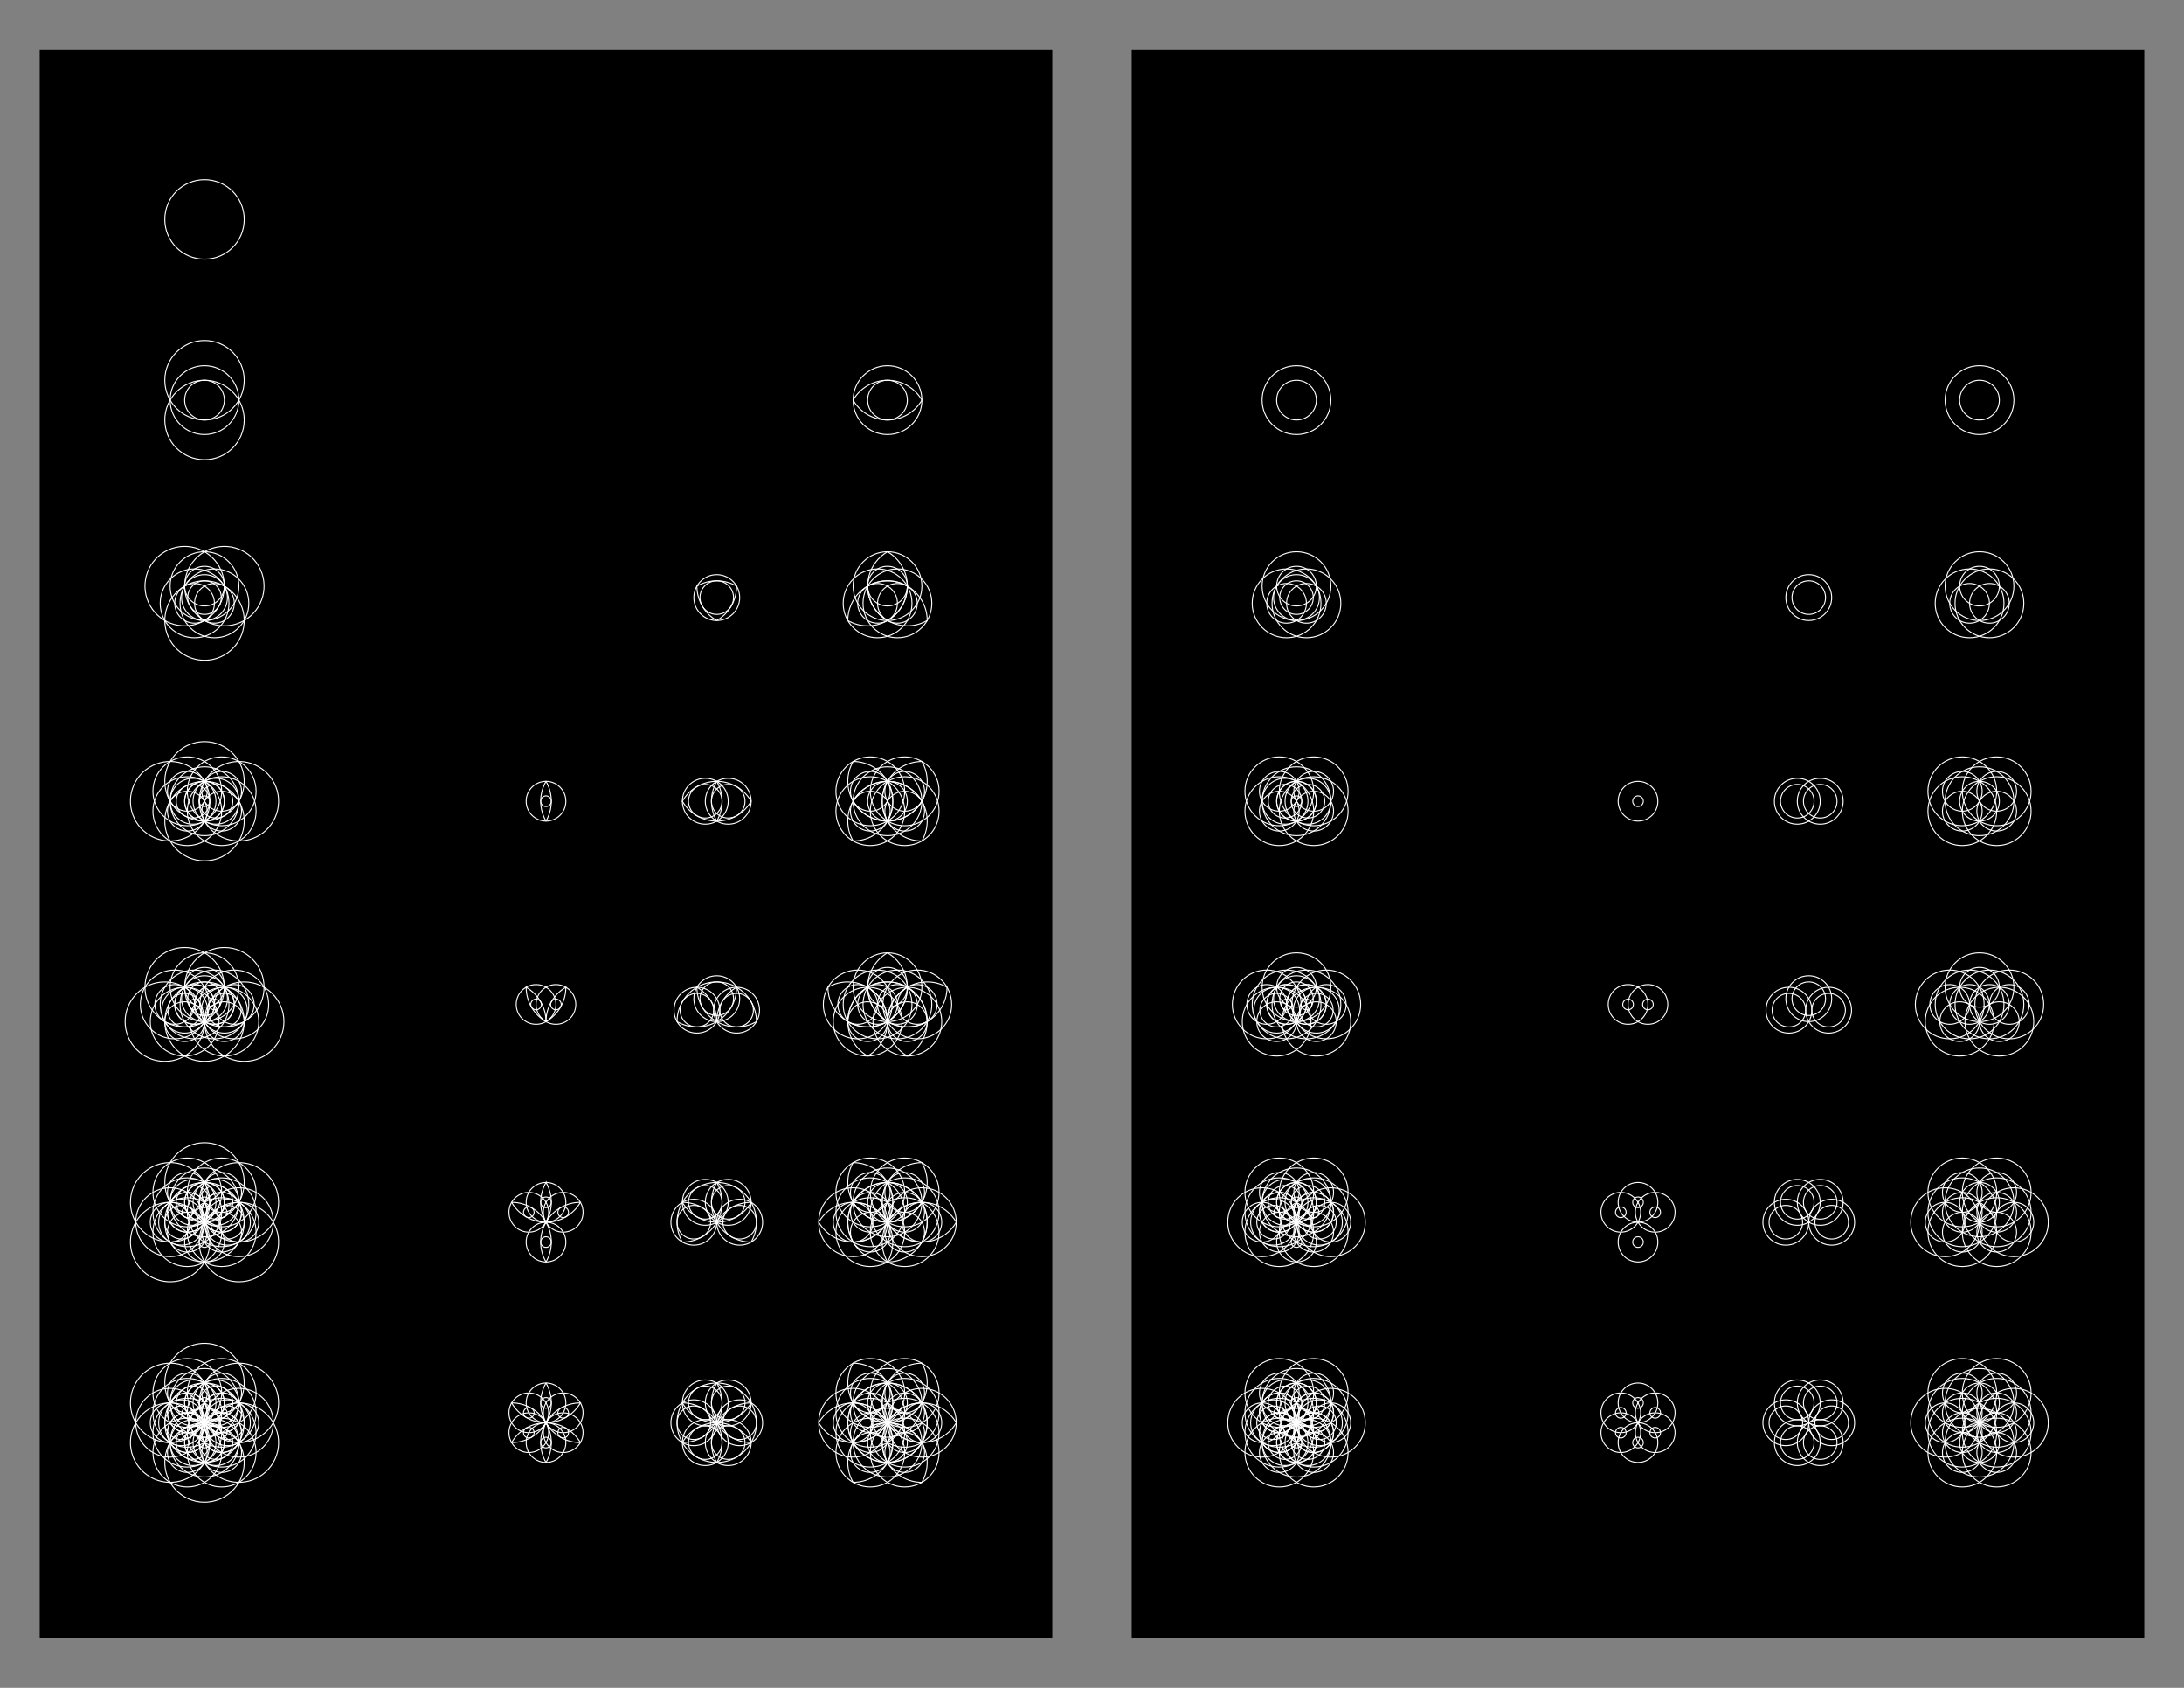 <svg x="0" y="0" width="1100" height="850" version="1.1" xmlns="http://www.w3.org/2000/svg" xmlns:xlink="http://www.w3.org/1999/xlink"><rect width="100%" height="100%" fill="#808080" stroke="none"/><g fill="none" stroke="none" stroke-width="none" stroke-linecap="none" stroke-linejoin="miter" stroke-miterlimit="10" stroke-dasharray="" stroke-dashoffset="0" font-family="sans-serif" font-size="12" text-anchor="start" mix-blend-mode="normal"><rect x="20" y="25" width="510" height="800" fill="#000000" stroke-width="1" stroke-linecap="butt"/><g stroke-width="1" stroke-linecap="butt"/><rect x="-120" y="-120" transform="rotate(180)" width="34" height="19" stroke="#000000" stroke-width="0.5" stroke-linecap="butt" opacity="0"/><g stroke="#ffffff" stroke-width="0.5" stroke-linecap="round"><circle cx="-103" cy="-110.5" transform="rotate(180)" r="20" data-paper-data="{&quot;index&quot;:0}"/></g><rect x="-292" y="-120" transform="rotate(180)" width="34" height="19" stroke="#000000" stroke-width="0.5" stroke-linecap="butt" opacity="0"/><g stroke="#ffffff" stroke-width="0.5" stroke-linecap="round"><circle cx="-275" cy="-110.5" transform="rotate(180)" r="20" data-paper-data="{&quot;index&quot;:0}" opacity="0"/></g><rect x="-378" y="-120" transform="rotate(180)" width="34" height="19" stroke="#000000" stroke-width="0.5" stroke-linecap="butt" opacity="0"/><g stroke="#ffffff" stroke-width="0.5" stroke-linecap="round"><circle cx="-361" cy="-110.5" transform="rotate(180)" r="20" data-paper-data="{&quot;index&quot;:0}" opacity="0"/></g><rect x="-464" y="-120" transform="rotate(180)" width="34" height="19" stroke="#000000" stroke-width="0.5" stroke-linecap="butt" opacity="0"/><g stroke="#ffffff" stroke-width="0.5" stroke-linecap="round"><circle cx="-447" cy="-110.5" transform="rotate(180)" r="20" data-paper-data="{&quot;index&quot;:0}" opacity="0"/></g><rect x="-120" y="-221" transform="rotate(180)" width="34" height="19" stroke="#000000" stroke-width="0.5" stroke-linecap="butt" opacity="0"/><g stroke="#ffffff" stroke-width="0.5" stroke-linecap="round"><circle cx="-211.5" cy="103" transform="rotate(-90)" r="20" data-paper-data="{&quot;index&quot;:0}"/><circle cx="-191.5" cy="103" transform="rotate(-90)" r="20" data-paper-data="{&quot;index&quot;:1}"/><circle cx="103" cy="201.5" r="10"/><circle cx="103" cy="201.5" r="17.321"/></g><rect x="-292" y="-221" transform="rotate(180)" width="34" height="19" stroke="#000000" stroke-width="0.5" stroke-linecap="butt" opacity="0"/><g stroke="#ffffff" stroke-width="0.5" stroke-linecap="round"><circle cx="-211.5" cy="275" transform="rotate(-90)" r="20" data-paper-data="{&quot;index&quot;:0}" opacity="0"/><circle cx="-191.5" cy="275" transform="rotate(-90)" r="20" data-paper-data="{&quot;index&quot;:1}" opacity="0"/></g><rect x="-378" y="-221" transform="rotate(180)" width="34" height="19" stroke="#000000" stroke-width="0.5" stroke-linecap="butt" opacity="0"/><g stroke="#ffffff" stroke-width="0.5" stroke-linecap="round"><circle cx="-211.5" cy="361" transform="rotate(-90)" r="20" data-paper-data="{&quot;index&quot;:0}" opacity="0"/><circle cx="-191.5" cy="361" transform="rotate(-90)" r="20" data-paper-data="{&quot;index&quot;:1}" opacity="0"/></g><rect x="-464" y="-221" transform="rotate(180)" width="34" height="19" stroke="#000000" stroke-width="0.5" stroke-linecap="butt" opacity="0"/><g stroke="#ffffff" stroke-width="0.5"><circle cx="-211.5" cy="447" transform="rotate(-90)" r="20" data-paper-data="{&quot;index&quot;:0}" stroke-linecap="round" opacity="0"/><circle cx="-191.5" cy="447" transform="rotate(-90)" r="20" data-paper-data="{&quot;index&quot;:1}" stroke-linecap="round" opacity="0"/><path d="M447,191.5c7.403,0 13.866,4.022 17.324,10c-3.458,5.978 -9.922,10 -17.324,10c-7.403,0 -13.866,-4.022 -17.324,-10c3.458,-5.978 9.922,-10 17.324,-10z" stroke-linecap="butt"/><circle cx="447" cy="201.5" r="10" stroke-linecap="round"/><circle cx="447" cy="201.5" r="17.321" stroke-linecap="round"/></g><rect x="-120" y="-322" transform="rotate(180)" width="34" height="19" stroke="#000000" stroke-width="0.5" stroke-linecap="butt" opacity="0"/><g stroke="#ffffff" stroke-width="0.5" stroke-linecap="round"><circle cx="-322.133" cy="-67.049" transform="rotate(-120)" r="20" data-paper-data="{&quot;index&quot;:0}"/><circle cx="-302.132" cy="-67.049" transform="rotate(-120)" r="20" data-paper-data="{&quot;index&quot;:1}"/><circle cx="-312.132" cy="-49.728" transform="rotate(-120)" r="20" data-paper-data="{&quot;index&quot;:2}"/><circle cx="103" cy="300.952" r="8.452"/><circle cx="103" cy="300.952" r="11.548"/><circle cx="98" cy="303.839" r="10"/><circle cx="108" cy="303.839" r="10"/><circle cx="103" cy="295.179" r="10"/><circle cx="98" cy="303.839" r="17.321"/><circle cx="108" cy="303.839" r="17.321"/><circle cx="103" cy="295.179" r="17.321"/></g><rect x="-292" y="-322" transform="rotate(180)" width="34" height="19" stroke="#000000" stroke-width="0.5" stroke-linecap="butt" opacity="0"/><g stroke="#ffffff" stroke-width="0.5" stroke-linecap="round"><circle cx="-408.133" cy="81.907" transform="rotate(-120)" r="20" data-paper-data="{&quot;index&quot;:0}" opacity="0"/><circle cx="-388.132" cy="81.907" transform="rotate(-120)" r="20" data-paper-data="{&quot;index&quot;:1}" opacity="0"/><circle cx="-398.132" cy="99.228" transform="rotate(-120)" r="20" data-paper-data="{&quot;index&quot;:2}" opacity="0"/></g><rect x="-378" y="-322" transform="rotate(180)" width="34" height="19" stroke="#000000" stroke-width="0.5" stroke-linecap="butt" opacity="0"/><g stroke="#ffffff" stroke-width="0.5"><circle cx="-451.133" cy="156.385" transform="rotate(-120)" r="20" data-paper-data="{&quot;index&quot;:0}" stroke-linecap="round" opacity="0"/><circle cx="-431.132" cy="156.386" transform="rotate(-120)" r="20" data-paper-data="{&quot;index&quot;:1}" stroke-linecap="round" opacity="0"/><circle cx="-441.132" cy="173.706" transform="rotate(-120)" r="20" data-paper-data="{&quot;index&quot;:2}" stroke-linecap="round" opacity="0"/><path d="M351,295.179c6.411,-3.701 14.02,-3.45 20.003,-0.002c-0.006,6.906 -3.593,13.62 -10.003,17.322c-0.001,0.001 -0.002,0.001 -0.003,0.002c-2.945,-1.697 -5.496,-4.168 -7.317,-7.322c-1.821,-3.155 -2.686,-6.599 -2.683,-9.997c0.001,-0.001 0.002,-0.001 0.003,-0.002z" stroke-linecap="butt"/><circle cx="361" cy="300.952" r="8.452" stroke-linecap="round"/><circle cx="361" cy="300.952" r="11.548" stroke-linecap="round"/></g><path d="M381.003,312.497c-0.001,0.001 -0.002,0.001 -0.003,0.002c-9.566,5.523 -21.798,2.245 -27.321,-7.321c-1.821,-3.155 -2.686,-6.599 -2.683,-9.997c0.001,-0.001 0.002,-0.001 0.003,-0.002c9.566,-5.523 21.798,-2.245 27.321,7.321c1.821,3.155 2.686,6.599 2.683,9.997z" stroke-width="1" stroke-linecap="butt"/><rect x="-464" y="-322" transform="rotate(180)" width="34" height="19" stroke="#000000" stroke-width="0.5" stroke-linecap="butt" opacity="0"/><g stroke="#ffffff" stroke-width="0.5"><circle cx="-494.133" cy="230.863" transform="rotate(-120)" r="20" data-paper-data="{&quot;index&quot;:0}" stroke-linecap="round" opacity="0"/><circle cx="-474.132" cy="230.864" transform="rotate(-120)" r="20" data-paper-data="{&quot;index&quot;:1}" stroke-linecap="round" opacity="0"/><circle cx="-484.132" cy="248.184" transform="rotate(-120)" r="20" data-paper-data="{&quot;index&quot;:2}" stroke-linecap="round" opacity="0"/><path d="M437,295.179c6.411,-3.701 14.02,-3.45 20.003,-0.002c-0.006,6.906 -3.593,13.62 -10.003,17.322c-6.411,3.701 -14.02,3.45 -20.003,0.002c0.006,-6.906 3.593,-13.62 10.003,-17.322z" stroke-linecap="butt"/><path d="M464.321,302.5c1.821,3.155 2.686,6.599 2.683,9.997c-0.001,0.001 -0.002,0.001 -0.003,0.002c-9.566,5.523 -21.798,2.245 -27.321,-7.321c-1.821,-3.155 -2.686,-6.599 -2.683,-9.997c0.001,-0.001 0.002,-0.001 0.003,-0.002c9.566,-5.523 21.798,-2.245 27.321,7.321z" stroke-linecap="butt"/><path d="M454.321,285.179c5.523,9.566 2.245,21.798 -7.321,27.321c-0.001,0.001 -0.002,0.001 -0.003,0.002c-2.945,-1.697 -5.496,-4.168 -7.317,-7.322c-5.523,-9.566 -2.245,-21.798 7.321,-27.321c0.001,-0.001 0.002,-0.001 0.003,-0.002c2.945,1.697 5.496,4.168 7.317,7.322z" stroke-linecap="butt"/><circle cx="442" cy="303.839" r="10" stroke-linecap="round"/><circle cx="452" cy="303.839" r="10" stroke-linecap="round"/><circle cx="447" cy="295.179" r="10" stroke-linecap="round"/><circle cx="442" cy="303.839" r="17.321" stroke-linecap="round"/><circle cx="452" cy="303.839" r="17.321" stroke-linecap="round"/><circle cx="447" cy="295.179" r="17.321" stroke-linecap="round"/></g><rect x="-120" y="-423" transform="rotate(180)" width="34" height="19" stroke="#000000" stroke-width="0.5" stroke-linecap="butt" opacity="0"/><g stroke="#ffffff" stroke-width="0.5" stroke-linecap="round"><circle cx="-295.951" cy="-306.601" transform="rotate(-150)" r="20" data-paper-data="{&quot;index&quot;:0}"/><circle cx="-275.95" cy="-306.602" transform="rotate(-150)" r="20" data-paper-data="{&quot;index&quot;:1}"/><circle cx="-285.951" cy="-289.281" transform="rotate(-150)" r="20" data-paper-data="{&quot;index&quot;:2}"/><circle cx="-305.951" cy="-289.281" transform="rotate(-150)" r="20" data-paper-data="{&quot;index&quot;:3}"/><circle cx="103" cy="403.5" r="2.679"/><circle cx="103" cy="403.5" r="10"/><circle cx="97.226" cy="403.5" r="8.452"/><circle cx="108.774" cy="403.5" r="8.452"/><circle cx="97.226" cy="403.5" r="11.548"/><circle cx="108.774" cy="403.5" r="11.548"/><circle cx="94.339" cy="408.5" r="10"/><circle cx="103" cy="403.5" r="10"/><circle cx="111.661" cy="408.5" r="10"/><circle cx="94.339" cy="398.5" r="10"/><circle cx="111.661" cy="398.5" r="10"/><circle cx="94.339" cy="408.5" r="17.321"/><circle cx="103" cy="403.5" r="17.321"/><circle cx="111.661" cy="408.5" r="17.321"/><circle cx="94.339" cy="398.5" r="17.321"/><circle cx="111.661" cy="398.5" r="17.321"/></g><rect x="-292" y="-423" transform="rotate(180)" width="34" height="19" stroke="#000000" stroke-width="0.5" stroke-linecap="butt" opacity="0"/><g stroke="#ffffff" stroke-width="0.5"><circle cx="-444.907" cy="-220.601" transform="rotate(-150)" r="20" data-paper-data="{&quot;index&quot;:0}" stroke-linecap="round" opacity="0"/><circle cx="-424.906" cy="-220.602" transform="rotate(-150)" r="20" data-paper-data="{&quot;index&quot;:1}" stroke-linecap="round" opacity="0"/><circle cx="-434.907" cy="-203.281" transform="rotate(-150)" r="20" data-paper-data="{&quot;index&quot;:2}" stroke-linecap="round" opacity="0"/><circle cx="-454.908" cy="-203.281" transform="rotate(-150)" r="20" data-paper-data="{&quot;index&quot;:3}" stroke-linecap="round" opacity="0"/><path d="M275.002,393.498c3.447,5.984 3.698,13.591 -0.003,20.002c-0,0.001 -0.001,0.001 -0.001,0.002c-3.447,-5.984 -3.698,-13.591 0.003,-20.002c0,-0.001 0.001,-0.001 0.001,-0.002z" stroke-linecap="butt"/><circle cx="275" cy="403.5" r="2.679" stroke-linecap="round"/><circle cx="275" cy="403.5" r="10" stroke-linecap="round"/></g><rect x="-378" y="-423" transform="rotate(180)" width="34" height="19" stroke="#000000" stroke-width="0.5" stroke-linecap="butt" opacity="0"/><g stroke="#ffffff" stroke-width="0.5"><circle cx="-519.385" cy="-177.601" transform="rotate(-150)" r="20" data-paper-data="{&quot;index&quot;:0}" stroke-linecap="round" opacity="0"/><circle cx="-499.384" cy="-177.602" transform="rotate(-150)" r="20" data-paper-data="{&quot;index&quot;:1}" stroke-linecap="round" opacity="0"/><circle cx="-509.385" cy="-160.281" transform="rotate(-150)" r="20" data-paper-data="{&quot;index&quot;:2}" stroke-linecap="round" opacity="0"/><circle cx="-529.386" cy="-160.281" transform="rotate(-150)" r="20" data-paper-data="{&quot;index&quot;:3}" stroke-linecap="round" opacity="0"/><path d="M343.679,403.5c3.701,-6.411 10.416,-9.997 17.322,-10.003c3.448,5.984 3.699,13.592 -0.002,20.003c-0.001,0.001 -0.001,0.002 -0.002,0.003c-3.398,0.003 -6.843,-0.862 -9.997,-2.683c-3.155,-1.821 -5.626,-4.373 -7.322,-7.317c0.001,-0.001 0.001,-0.002 0.002,-0.003z" stroke-linecap="butt"/><path d="M360.999,413.503c-3.448,-5.984 -3.699,-13.592 0.002,-20.003c0.001,-0.001 0.001,-0.002 0.002,-0.003c3.398,-0.003 6.843,0.862 9.997,2.683c3.155,1.821 5.626,4.373 7.322,7.317c-0.001,0.001 -0.001,0.002 -0.002,0.003c-3.701,6.411 -10.416,9.997 -17.322,10.003z" stroke-linecap="butt"/><circle cx="355.226" cy="403.5" r="8.452" stroke-linecap="round"/><circle cx="366.774" cy="403.5" r="8.452" stroke-linecap="round"/><circle cx="355.226" cy="403.5" r="11.548" stroke-linecap="round"/><circle cx="366.774" cy="403.5" r="11.548" stroke-linecap="round"/></g><path d="M378.322,403.497c-0.001,0.001 -0.001,0.002 -0.002,0.003c-5.523,9.566 -17.755,12.843 -27.321,7.321c-3.155,-1.821 -5.626,-4.373 -7.322,-7.317c0.001,-0.001 0.001,-0.002 0.002,-0.003c5.523,-9.566 17.755,-12.843 27.321,-7.321c3.155,1.821 5.626,4.373 7.322,7.317z" stroke-width="1" stroke-linecap="butt"/><path d="M361.001,393.5c0.001,-0.001 0.001,-0.002 0.002,-0.003c3.398,-0.003 6.843,0.862 9.997,2.683c9.566,5.523 12.843,17.755 7.321,27.321c-0.001,0.001 -0.001,0.002 -0.002,0.003c-3.398,0.003 -6.843,-0.862 -9.997,-2.683c-9.566,-5.523 -12.843,-17.755 -7.321,-27.321z" stroke-width="1" stroke-linecap="butt"/><rect x="-464" y="-423" transform="rotate(180)" width="34" height="19" stroke="#000000" stroke-width="0.5" stroke-linecap="butt" opacity="0"/><g stroke="#ffffff" stroke-width="0.5"><circle cx="-593.863" cy="-134.601" transform="rotate(-150)" r="20" data-paper-data="{&quot;index&quot;:0}" stroke-linecap="round" opacity="0"/><circle cx="-573.863" cy="-134.602" transform="rotate(-150)" r="20" data-paper-data="{&quot;index&quot;:1}" stroke-linecap="round" opacity="0"/><circle cx="-583.863" cy="-117.281" transform="rotate(-150)" r="20" data-paper-data="{&quot;index&quot;:2}" stroke-linecap="round" opacity="0"/><circle cx="-603.864" cy="-117.281" transform="rotate(-150)" r="20" data-paper-data="{&quot;index&quot;:3}" stroke-linecap="round" opacity="0"/><path d="M429.679,403.5c3.701,-6.411 10.416,-9.997 17.322,-10.003c3.448,5.984 3.699,13.592 -0.002,20.003c-3.701,6.411 -10.416,9.997 -17.322,10.003c-3.448,-5.984 -3.699,-13.592 0.002,-20.003z" stroke-linecap="butt"/><path d="M457,396.179c3.155,1.821 5.626,4.373 7.322,7.317c-0.001,0.001 -0.001,0.002 -0.002,0.003c-5.523,9.566 -17.755,12.843 -27.321,7.321c-3.155,-1.821 -5.626,-4.373 -7.322,-7.317c0.001,-0.001 0.001,-0.002 0.002,-0.003c5.523,-9.566 17.755,-12.843 27.321,-7.321z" stroke-linecap="butt"/><path d="M457,396.179c9.566,5.523 12.843,17.755 7.321,27.321c-0.001,0.001 -0.001,0.002 -0.002,0.003c-3.398,0.003 -6.843,-0.862 -9.997,-2.683c-9.566,-5.523 -12.843,-17.755 -7.321,-27.321c0.001,-0.001 0.001,-0.002 0.002,-0.003c3.398,-0.003 6.843,0.862 9.997,2.683z" stroke-linecap="butt"/><path d="M439.679,386.179c9.566,5.523 12.843,17.755 7.321,27.321c-0.001,0.001 -0.001,0.002 -0.002,0.003c-3.398,0.003 -6.843,-0.862 -9.997,-2.683c-9.566,-5.523 -12.843,-17.755 -7.321,-27.321c0.001,-0.001 0.001,-0.002 0.002,-0.003c3.398,-0.003 6.843,0.862 9.997,2.683z" stroke-linecap="butt"/><path d="M464.322,383.497c3.448,5.984 3.699,13.592 -0.002,20.003c-3.701,6.411 -10.416,9.997 -17.322,10.003c-3.448,-5.984 -3.699,-13.592 0.002,-20.003c3.701,-6.411 10.416,-9.997 17.322,-10.003z" stroke-linecap="butt"/><circle cx="438.339" cy="408.5" r="10" stroke-linecap="round"/><circle cx="447" cy="403.5" r="10" stroke-linecap="round"/><circle cx="455.661" cy="408.5" r="10" stroke-linecap="round"/><circle cx="438.339" cy="398.5" r="10" stroke-linecap="round"/><circle cx="455.661" cy="398.5" r="10" stroke-linecap="round"/><circle cx="438.339" cy="408.5" r="17.321" stroke-linecap="round"/><circle cx="447" cy="403.5" r="17.321" stroke-linecap="round"/><circle cx="455.661" cy="408.5" r="17.321" stroke-linecap="round"/><circle cx="438.339" cy="398.5" r="17.321" stroke-linecap="round"/><circle cx="455.661" cy="398.5" r="17.321" stroke-linecap="round"/></g><rect x="-120" y="-524" transform="rotate(180)" width="34" height="19" stroke="#000000" stroke-width="0.5" stroke-linecap="butt" opacity="0"/><g stroke="#ffffff" stroke-width="0.5" stroke-linecap="round"><circle cx="-103" cy="-514.5" transform="rotate(180)" r="20" data-paper-data="{&quot;index&quot;:0}"/><circle cx="-83" cy="-514.5" transform="rotate(180)" r="20" data-paper-data="{&quot;index&quot;:1}"/><circle cx="-93" cy="-497.179" transform="rotate(180)" r="20" data-paper-data="{&quot;index&quot;:2}"/><circle cx="-113" cy="-497.179" transform="rotate(180)" r="20" data-paper-data="{&quot;index&quot;:3}"/><circle cx="-123" cy="-514.5" transform="rotate(180)" r="20" data-paper-data="{&quot;index&quot;:4}"/><circle cx="98" cy="505.839" r="2.679"/><circle cx="108" cy="505.839" r="2.679"/><circle cx="98" cy="505.839" r="10"/><circle cx="108" cy="505.839" r="10"/><circle cx="93" cy="508.726" r="8.452"/><circle cx="103" cy="502.952" r="8.452"/><circle cx="113" cy="508.726" r="8.452"/><circle cx="93" cy="508.726" r="11.548"/><circle cx="103" cy="502.952" r="11.548"/><circle cx="113" cy="508.726" r="11.548"/><circle cx="93" cy="514.5" r="10"/><circle cx="98" cy="505.839" r="10"/><circle cx="108" cy="505.839" r="10"/><circle cx="113" cy="514.5" r="10"/><circle cx="88" cy="505.839" r="10"/><circle cx="103" cy="497.179" r="10"/><circle cx="118" cy="505.839" r="10"/><circle cx="93" cy="514.5" r="17.321"/><circle cx="98" cy="505.839" r="17.321"/><circle cx="108" cy="505.839" r="17.321"/><circle cx="113" cy="514.5" r="17.321"/><circle cx="88" cy="505.839" r="17.321"/><circle cx="103" cy="497.179" r="17.321"/><circle cx="118" cy="505.839" r="17.321"/></g><rect x="-292" y="-524" transform="rotate(180)" width="34" height="19" stroke="#000000" stroke-width="0.5" stroke-linecap="butt" opacity="0"/><g stroke="#ffffff" stroke-width="0.5"><circle cx="-275" cy="-514.5" transform="rotate(180)" r="20" data-paper-data="{&quot;index&quot;:0}" stroke-linecap="round" opacity="0"/><circle cx="-255" cy="-514.5" transform="rotate(180)" r="20" data-paper-data="{&quot;index&quot;:1}" stroke-linecap="round" opacity="0"/><circle cx="-265" cy="-497.179" transform="rotate(180)" r="20" data-paper-data="{&quot;index&quot;:2}" stroke-linecap="round" opacity="0"/><circle cx="-285" cy="-497.179" transform="rotate(180)" r="20" data-paper-data="{&quot;index&quot;:3}" stroke-linecap="round" opacity="0"/><circle cx="-295" cy="-514.5" transform="rotate(180)" r="20" data-paper-data="{&quot;index&quot;:4}" stroke-linecap="round" opacity="0"/><path d="M265,497.176c5.978,3.458 10,9.922 10,17.324c0,0.001 0,0.002 0,0.003c-5.978,-3.458 -10,-9.922 -10,-17.324c0,-0.001 0,-0.002 0,-0.003z" stroke-linecap="butt"/><path d="M285,497.176c0,0.001 0,0.002 0,0.003c0,7.403 -4.022,13.866 -10,17.324c0,-0.001 0,-0.002 0,-0.003c0,-7.403 4.022,-13.866 10,-17.324z" stroke-linecap="butt"/><circle cx="270" cy="505.839" r="2.679" stroke-linecap="round"/><circle cx="280" cy="505.839" r="2.679" stroke-linecap="round"/><circle cx="270" cy="505.839" r="10" stroke-linecap="round"/><circle cx="280" cy="505.839" r="10" stroke-linecap="round"/></g><rect x="-378" y="-524" transform="rotate(180)" width="34" height="19" stroke="#000000" stroke-width="0.5" stroke-linecap="butt" opacity="0"/><g stroke="#ffffff" stroke-width="0.5"><circle cx="-361" cy="-514.5" transform="rotate(180)" r="20" data-paper-data="{&quot;index&quot;:0}" stroke-linecap="round" opacity="0"/><circle cx="-341" cy="-514.5" transform="rotate(180)" r="20" data-paper-data="{&quot;index&quot;:1}" stroke-linecap="round" opacity="0"/><circle cx="-351" cy="-497.179" transform="rotate(180)" r="20" data-paper-data="{&quot;index&quot;:2}" stroke-linecap="round" opacity="0"/><circle cx="-371" cy="-497.179" transform="rotate(180)" r="20" data-paper-data="{&quot;index&quot;:3}" stroke-linecap="round" opacity="0"/><circle cx="-381" cy="-514.5" transform="rotate(180)" r="20" data-paper-data="{&quot;index&quot;:4}" stroke-linecap="round" opacity="0"/><path d="M341,514.5c0,-7.403 4.022,-13.866 10,-17.324c5.978,3.458 10,9.922 10,17.324c0,0.001 0,0.002 0,0.003c-2.942,1.702 -6.357,2.676 -10,2.676c-3.643,0 -7.058,-0.974 -10,-2.676c0,-0.001 0,-0.002 0,-0.003z" stroke-linecap="butt"/><path d="M361,514.503c-5.978,-3.458 -10,-9.922 -10,-17.324c0,-0.001 0,-0.002 0,-0.003c2.942,-1.702 6.357,-2.676 10,-2.676c3.643,0 7.058,0.974 10,2.676c0,0.001 0,0.002 0,0.003c0,7.403 -4.022,13.866 -10,17.324z" stroke-linecap="butt"/><path d="M361,514.503c0,-0.001 0,-0.002 0,-0.003c0,-7.403 4.022,-13.866 10,-17.324c5.978,3.458 10,9.922 10,17.324c0,0.001 0,0.002 0,0.003c-2.942,1.702 -6.357,2.676 -10,2.676c-3.643,0 -7.058,-0.974 -10,-2.676z" stroke-linecap="butt"/><circle cx="351" cy="508.726" r="8.452" stroke-linecap="round"/><circle cx="361" cy="502.952" r="8.452" stroke-linecap="round"/><circle cx="371" cy="508.726" r="8.452" stroke-linecap="round"/><circle cx="351" cy="508.726" r="11.548" stroke-linecap="round"/><circle cx="361" cy="502.952" r="11.548" stroke-linecap="round"/><circle cx="371" cy="508.726" r="11.548" stroke-linecap="round"/></g><path d="M371,497.176c0,0.001 0,0.002 0,0.003c0,11.046 -8.954,20 -20,20c-3.643,0 -7.058,-0.974 -10,-2.676c0,-0.001 0,-0.002 0,-0.003c0,-11.046 8.954,-20 20,-20c3.643,0 7.058,0.974 10,2.676z" stroke-width="1" stroke-linecap="butt"/><path d="M351,497.179c0,-0.001 0,-0.002 0,-0.003c2.942,-1.702 6.357,-2.676 10,-2.676c11.046,0 20,8.954 20,20c0,0.001 0,0.002 0,0.003c-2.942,1.702 -6.357,2.676 -10,2.676c-11.046,0 -20,-8.954 -20,-20z" stroke-width="1" stroke-linecap="butt"/><path d="M361,514.5c0,-7.403 4.022,-13.866 10,-17.324c5.978,3.458 10,9.922 10,17.324c0,7.403 -4.022,13.866 -10,17.324c-5.978,-3.458 -10,-9.922 -10,-17.324z" stroke-width="1" stroke-linecap="butt"/><rect x="-464" y="-524" transform="rotate(180)" width="34" height="19" stroke="#000000" stroke-width="0.5" stroke-linecap="butt" opacity="0"/><g stroke="#ffffff" stroke-width="0.5"><circle cx="-447" cy="-514.5" transform="rotate(180)" r="20" data-paper-data="{&quot;index&quot;:0}" stroke-linecap="round" opacity="0"/><circle cx="-427" cy="-514.5" transform="rotate(180)" r="20" data-paper-data="{&quot;index&quot;:1}" stroke-linecap="round" opacity="0"/><circle cx="-437" cy="-497.179" transform="rotate(180)" r="20" data-paper-data="{&quot;index&quot;:2}" stroke-linecap="round" opacity="0"/><circle cx="-457" cy="-497.179" transform="rotate(180)" r="20" data-paper-data="{&quot;index&quot;:3}" stroke-linecap="round" opacity="0"/><circle cx="-467" cy="-514.5" transform="rotate(180)" r="20" data-paper-data="{&quot;index&quot;:4}" stroke-linecap="round" opacity="0"/><path d="M427,514.5c0,-7.403 4.022,-13.866 10,-17.324c5.978,3.458 10,9.922 10,17.324c0,7.403 -4.022,13.866 -10,17.324c-5.978,-3.458 -10,-9.922 -10,-17.324z" stroke-linecap="butt"/><path d="M447,494.5c3.643,0 7.058,0.974 10,2.676c0,0.001 0,0.002 0,0.003c0,11.046 -8.954,20 -20,20c-3.643,0 -7.058,-0.974 -10,-2.676c0,-0.001 0,-0.002 0,-0.003c0,-11.046 8.954,-20 20,-20z" stroke-linecap="butt"/><path d="M447,494.5c11.046,0 20,8.954 20,20c0,0.001 0,0.002 0,0.003c-2.942,1.702 -6.357,2.676 -10,2.676c-11.046,0 -20,-8.954 -20,-20c0,-0.001 0,-0.002 0,-0.003c2.942,-1.702 6.357,-2.676 10,-2.676z" stroke-linecap="butt"/><path d="M457,497.176c5.978,3.458 10,9.922 10,17.324c0,7.403 -4.022,13.866 -10,17.324c-5.978,-3.458 -10,-9.922 -10,-17.324c0,-7.403 4.022,-13.866 10,-17.324z" stroke-linecap="butt"/><path d="M427,494.5c11.046,0 20,8.954 20,20c0,0.001 0,0.002 0,0.003c-2.942,1.702 -6.357,2.676 -10,2.676c-11.046,0 -20,-8.954 -20,-20c0,-0.001 0,-0.002 0,-0.003c2.942,-1.702 6.357,-2.676 10,-2.676z" stroke-linecap="butt"/><path d="M447,479.854c5.978,3.458 10,9.922 10,17.324c0,7.403 -4.022,13.866 -10,17.324c-5.978,-3.458 -10,-9.922 -10,-17.324c0,-7.403 4.022,-13.866 10,-17.324z" stroke-linecap="butt"/><path d="M477,497.176c0,0.001 0,0.002 0,0.003c0,11.046 -8.954,20 -20,20c-3.643,0 -7.058,-0.974 -10,-2.676c0,-0.001 0,-0.002 0,-0.003c0,-11.046 8.954,-20 20,-20c3.643,0 7.058,0.974 10,2.676z" stroke-linecap="butt"/><circle cx="437" cy="514.5" r="10" stroke-linecap="round"/><circle cx="442" cy="505.839" r="10" stroke-linecap="round"/><circle cx="452" cy="505.839" r="10" stroke-linecap="round"/><circle cx="457" cy="514.5" r="10" stroke-linecap="round"/><circle cx="432" cy="505.839" r="10" stroke-linecap="round"/><circle cx="447" cy="497.179" r="10" stroke-linecap="round"/><circle cx="462" cy="505.839" r="10" stroke-linecap="round"/><circle cx="437" cy="514.5" r="17.321" stroke-linecap="round"/><circle cx="442" cy="505.839" r="17.321" stroke-linecap="round"/><circle cx="452" cy="505.839" r="17.321" stroke-linecap="round"/><circle cx="457" cy="514.5" r="17.321" stroke-linecap="round"/><circle cx="432" cy="505.839" r="17.321" stroke-linecap="round"/><circle cx="447" cy="497.179" r="17.321" stroke-linecap="round"/><circle cx="462" cy="505.839" r="17.321" stroke-linecap="round"/></g><rect x="-120" y="-625" transform="rotate(180)" width="34" height="19" stroke="#000000" stroke-width="0.5" stroke-linecap="butt" opacity="0"/><g stroke="#ffffff" stroke-width="0.5" stroke-linecap="round"><circle cx="218.549" cy="-584.539" transform="rotate(150)" r="20" data-paper-data="{&quot;index&quot;:0}"/><circle cx="238.55" cy="-584.538" transform="rotate(150)" r="20" data-paper-data="{&quot;index&quot;:1}"/><circle cx="228.55" cy="-567.218" transform="matrix(-0.866,0.5,-0.5,-0.866,0,0)" r="20" data-paper-data="{&quot;index&quot;:2}"/><circle cx="208.549" cy="-567.218" transform="matrix(-0.866,0.5,-0.5,-0.866,0,0)" r="20" data-paper-data="{&quot;index&quot;:3}"/><circle cx="198.549" cy="-584.539" transform="rotate(150)" r="20" data-paper-data="{&quot;index&quot;:4}"/><circle cx="208.549" cy="-601.86" transform="rotate(150)" r="20" data-paper-data="{&quot;index&quot;:5}"/><circle cx="94.339" cy="610.5" r="2.679"/><circle cx="103" cy="625.5" r="2.679"/><circle cx="103" cy="605.5" r="2.679"/><circle cx="111.661" cy="610.5" r="2.679"/><circle cx="94.339" cy="610.5" r="10"/><circle cx="103" cy="625.5" r="10"/><circle cx="103" cy="605.5" r="10"/><circle cx="111.661" cy="610.5" r="10"/><circle cx="91.452" cy="615.5" r="8.452"/><circle cx="97.226" cy="605.5" r="8.452"/><circle cx="108.774" cy="605.5" r="8.452"/><circle cx="114.548" cy="615.5" r="8.452"/><circle cx="91.452" cy="615.5" r="11.548"/><circle cx="97.226" cy="605.5" r="11.548"/><circle cx="108.774" cy="605.5" r="11.548"/><circle cx="114.548" cy="615.5" r="11.548"/><circle cx="94.339" cy="620.5" r="10"/><circle cx="94.339" cy="610.5" r="10"/><circle cx="103" cy="605.5" r="10"/><circle cx="111.661" cy="610.5" r="10"/><circle cx="111.661" cy="620.5" r="10"/><circle cx="85.679" cy="615.5" r="10"/><circle cx="94.339" cy="600.5" r="10"/><circle cx="111.661" cy="600.5" r="10"/><circle cx="120.321" cy="615.5" transform="rotate(0)" r="10"/><circle cx="94.339" cy="620.5" r="17.321"/><circle cx="94.339" cy="610.5" r="17.321"/><circle cx="103" cy="605.5" r="17.321"/><circle cx="111.661" cy="610.5" r="17.321"/><circle cx="111.661" cy="620.5" r="17.321"/><circle cx="85.679" cy="615.5" r="17.321"/><circle cx="94.339" cy="600.5" r="17.321"/><circle cx="111.661" cy="600.5" r="17.321"/><circle cx="120.321" cy="615.5" r="17.321"/></g><rect x="-292" y="-625" transform="rotate(180)" width="34" height="19" stroke="#000000" stroke-width="0.5" stroke-linecap="butt" opacity="0"/><g stroke="#ffffff" stroke-width="0.5"><circle cx="69.593" cy="-670.539" transform="rotate(150)" r="20" data-paper-data="{&quot;index&quot;:0}" stroke-linecap="round" opacity="0"/><circle cx="89.594" cy="-670.538" transform="rotate(150)" r="20" data-paper-data="{&quot;index&quot;:1}" stroke-linecap="round" opacity="0"/><circle cx="79.594" cy="-653.218" transform="matrix(-0.866,0.5,-0.5,-0.866,0,0)" r="20" data-paper-data="{&quot;index&quot;:2}" stroke-linecap="round" opacity="0"/><circle cx="59.593" cy="-653.218" transform="matrix(-0.866,0.5,-0.5,-0.866,0,0)" r="20" data-paper-data="{&quot;index&quot;:3}" stroke-linecap="round" opacity="0"/><circle cx="49.592" cy="-670.539" transform="rotate(150)" r="20" data-paper-data="{&quot;index&quot;:4}" stroke-linecap="round" opacity="0"/><circle cx="59.592" cy="-687.86" transform="matrix(-0.866,0.5,-0.5,-0.866,0,0)" r="20" data-paper-data="{&quot;index&quot;:5}" stroke-linecap="round" opacity="0"/><path d="M257.678,605.497c6.906,0.006 13.62,3.593 17.322,10.003c0.001,0.001 0.001,0.002 0.002,0.003c-6.906,-0.006 -13.62,-3.593 -17.322,-10.003c-0.001,-0.001 -0.001,-0.002 -0.002,-0.003z" stroke-linecap="butt"/><path d="M274.998,615.498c0,0.001 0.001,0.001 0.001,0.002c3.701,6.41 3.45,14.018 0.003,20.002c-0,-0.001 -0.001,-0.001 -0.001,-0.002c-3.701,-6.41 -3.45,-14.018 -0.003,-20.002z" stroke-linecap="butt"/><path d="M274.998,595.498c0,0.001 0.001,0.001 0.001,0.002c3.701,6.41 3.45,14.018 0.003,20.002c-0,-0.001 -0.001,-0.001 -0.001,-0.002c-3.701,-6.41 -3.45,-14.018 -0.003,-20.002z" stroke-linecap="butt"/><path d="M285,612.821c-3.157,1.823 -6.604,2.687 -10.005,2.683c1.697,-2.947 4.169,-5.501 7.326,-7.324c3.157,-1.823 6.604,-2.687 10.005,-2.683c-1.697,2.947 -4.169,5.501 -7.326,7.324z" stroke-linecap="butt"/><circle cx="266.339" cy="610.5" r="2.679" stroke-linecap="round"/><circle cx="275" cy="625.5" r="2.679" stroke-linecap="round"/><circle cx="275" cy="605.5" r="2.679" stroke-linecap="round"/><circle cx="283.661" cy="610.5" r="2.679" stroke-linecap="round"/><circle cx="266.339" cy="610.5" r="10" stroke-linecap="round"/><circle cx="275" cy="625.5" r="10" stroke-linecap="round"/><circle cx="275" cy="605.5" r="10" stroke-linecap="round"/><circle cx="283.661" cy="610.5" r="10" stroke-linecap="round"/></g><rect x="-378" y="-625" transform="rotate(180)" width="34" height="19" stroke="#000000" stroke-width="0.5" stroke-linecap="butt" opacity="0"/><g stroke="#ffffff" stroke-width="0.5"><circle cx="-4.885" cy="-713.539" transform="rotate(150)" r="20" data-paper-data="{&quot;index&quot;:0}" stroke-linecap="round" opacity="0"/><circle cx="15.116" cy="-713.538" transform="rotate(150)" r="20" data-paper-data="{&quot;index&quot;:1}" stroke-linecap="round" opacity="0"/><circle cx="5.116" cy="-696.218" transform="matrix(-0.866,0.5,-0.5,-0.866,0,0)" r="20" data-paper-data="{&quot;index&quot;:2}" stroke-linecap="round" opacity="0"/><circle cx="-14.885" cy="-696.218" transform="matrix(-0.866,0.5,-0.5,-0.866,0,0)" r="20" data-paper-data="{&quot;index&quot;:3}" stroke-linecap="round" opacity="0"/><circle cx="-24.886" cy="-713.539" transform="rotate(150)" r="20" data-paper-data="{&quot;index&quot;:4}" stroke-linecap="round" opacity="0"/><circle cx="-14.886" cy="-730.86" transform="matrix(-0.866,0.5,-0.5,-0.866,0,0)" r="20" data-paper-data="{&quot;index&quot;:5}" stroke-linecap="round" opacity="0"/><path d="M343.679,625.5c-3.701,-6.411 -3.45,-14.02 -0.002,-20.003c6.906,0.006 13.62,3.593 17.322,10.003c0.001,0.001 0.001,0.002 0.002,0.003c-1.697,2.945 -4.168,5.496 -7.322,7.317c-3.155,1.821 -6.599,2.686 -9.997,2.683c-0.001,-0.001 -0.001,-0.002 -0.002,-0.003z" stroke-linecap="butt"/><path d="M361.001,615.503c-6.906,-0.006 -13.62,-3.593 -17.322,-10.003c-0.001,-0.001 -0.001,-0.002 -0.002,-0.003c1.697,-2.945 4.168,-5.496 7.322,-7.317c3.155,-1.821 6.599,-2.686 9.997,-2.683c0.001,0.001 0.001,0.002 0.002,0.003c3.701,6.411 3.45,14.02 0.002,20.003z" stroke-linecap="butt"/><path d="M361.003,615.503c-0.001,-0.001 -0.001,-0.002 -0.002,-0.003c-3.701,-6.411 -3.45,-14.02 -0.002,-20.003c6.906,0.006 13.62,3.593 17.322,10.003c0.001,0.001 0.001,0.002 0.002,0.003c-1.697,2.945 -4.168,5.496 -7.322,7.317c-3.155,1.821 -6.599,2.686 -9.997,2.683z" stroke-linecap="butt"/><path d="M360.999,615.497c1.697,-2.945 4.168,-5.496 7.322,-7.317c3.155,-1.821 6.599,-2.686 9.997,-2.683c0.001,0.001 0.001,0.002 0.002,0.003c3.701,6.411 3.45,14.02 0.002,20.003c-6.906,-0.006 -13.62,-3.593 -17.322,-10.003c-0.001,-0.001 -0.001,-0.002 -0.002,-0.003z" stroke-linecap="butt"/><circle cx="349.452" cy="615.5" r="8.452" stroke-linecap="round"/><circle cx="355.226" cy="605.5" r="8.452" stroke-linecap="round"/><circle cx="366.774" cy="605.5" r="8.452" stroke-linecap="round"/><circle cx="372.548" cy="615.5" r="8.452" stroke-linecap="round"/><circle cx="349.452" cy="615.5" r="11.548" stroke-linecap="round"/><circle cx="355.226" cy="605.5" r="11.548" stroke-linecap="round"/><circle cx="366.774" cy="605.5" r="11.548" stroke-linecap="round"/><circle cx="372.548" cy="615.5" r="11.548" stroke-linecap="round"/></g><path d="M360.997,595.497c0.001,0.001 0.001,0.002 0.002,0.003c5.523,9.566 2.245,21.798 -7.321,27.321c-3.155,1.821 -6.599,2.686 -9.997,2.683c-0.001,-0.001 -0.001,-0.002 -0.002,-0.003c-5.523,-9.566 -2.245,-21.798 7.321,-27.321c3.155,-1.821 6.599,-2.686 9.997,-2.683z" stroke-width="1" stroke-linecap="butt"/><path d="M343.679,605.5c-0.001,-0.001 -0.001,-0.002 -0.002,-0.003c1.697,-2.945 4.168,-5.496 7.322,-7.317c9.566,-5.523 21.798,-2.245 27.321,7.321c0.001,0.001 0.001,0.002 0.002,0.003c-1.697,2.945 -4.168,5.496 -7.322,7.317c-9.566,5.523 -21.798,2.245 -27.321,-7.321z" stroke-width="1" stroke-linecap="butt"/><path d="M361.001,615.5c-3.701,-6.411 -3.45,-14.02 -0.002,-20.003c6.906,0.006 13.62,3.593 17.322,10.003c3.701,6.411 3.45,14.02 0.002,20.003c-6.906,-0.006 -13.62,-3.593 -17.322,-10.003z" stroke-width="1" stroke-linecap="butt"/><path d="M368.321,608.179c3.155,-1.821 6.599,-2.686 9.997,-2.683c0.001,0.001 0.001,0.002 0.002,0.003c5.523,9.566 2.245,21.798 -7.321,27.321c-3.155,1.821 -6.599,2.686 -9.997,2.683c-0.001,-0.001 -0.001,-0.002 -0.002,-0.003c-5.523,-9.566 -2.245,-21.798 7.321,-27.321z" stroke-width="1" stroke-linecap="butt"/><rect x="-464" y="-625" transform="rotate(180)" width="34" height="19" stroke="#000000" stroke-width="0.5" stroke-linecap="butt" opacity="0"/><g stroke="#ffffff" stroke-width="0.5"><circle cx="-79.363" cy="-756.539" transform="rotate(150)" r="20" data-paper-data="{&quot;index&quot;:0}" stroke-linecap="round" opacity="0"/><circle cx="-59.363" cy="-756.538" transform="rotate(150)" r="20" data-paper-data="{&quot;index&quot;:1}" stroke-linecap="round" opacity="0"/><circle cx="-69.363" cy="-739.218" transform="rotate(150)" r="20" data-paper-data="{&quot;index&quot;:2}" stroke-linecap="round" opacity="0"/><circle cx="-89.363" cy="-739.218" transform="matrix(-0.866,0.5,-0.5,-0.866,0,0)" r="20" data-paper-data="{&quot;index&quot;:3}" stroke-linecap="round" opacity="0"/><circle cx="-99.364" cy="-756.539" transform="rotate(150)" r="20" data-paper-data="{&quot;index&quot;:4}" stroke-linecap="round" opacity="0"/><circle cx="-89.364" cy="-773.86" transform="matrix(-0.866,0.5,-0.5,-0.866,0,0)" r="20" data-paper-data="{&quot;index&quot;:5}" stroke-linecap="round" opacity="0"/><path d="M429.679,625.5c-3.701,-6.411 -3.45,-14.02 -0.002,-20.003c6.906,0.006 13.62,3.593 17.322,10.003c3.701,6.411 3.45,14.02 0.002,20.003c-6.906,-0.006 -13.62,-3.593 -17.322,-10.003z" stroke-linecap="butt"/><path d="M437,598.179c3.155,-1.821 6.599,-2.686 9.997,-2.683c0.001,0.001 0.001,0.002 0.002,0.003c5.523,9.566 2.245,21.798 -7.321,27.321c-3.155,1.821 -6.599,2.686 -9.997,2.683c-0.001,-0.001 -0.001,-0.002 -0.002,-0.003c-5.523,-9.566 -2.245,-21.798 7.321,-27.321z" stroke-linecap="butt"/><path d="M437,598.179c9.566,-5.523 21.798,-2.245 27.321,7.321c0.001,0.001 0.001,0.002 0.002,0.003c-1.697,2.945 -4.168,5.496 -7.322,7.317c-9.566,5.523 -21.798,2.245 -27.321,-7.321c-0.001,-0.001 -0.001,-0.002 -0.002,-0.003c1.697,-2.945 4.168,-5.496 7.322,-7.317z" stroke-linecap="butt"/><path d="M446.999,595.497c6.906,0.006 13.62,3.593 17.322,10.003c3.701,6.411 3.45,14.02 0.002,20.003c-6.906,-0.006 -13.62,-3.593 -17.322,-10.003c-3.701,-6.411 -3.45,-14.02 -0.002,-20.003z" stroke-linecap="butt"/><path d="M464.319,605.497c0.001,0.001 0.001,0.002 0.002,0.003c5.523,9.566 2.245,21.798 -7.321,27.321c-3.155,1.821 -6.599,2.686 -9.997,2.683c-0.001,-0.001 -0.001,-0.002 -0.002,-0.003c-5.523,-9.566 -2.245,-21.798 7.321,-27.321c3.155,-1.821 6.599,-2.686 9.997,-2.683z" stroke-linecap="butt"/><path d="M419.679,608.179c9.566,-5.523 21.798,-2.245 27.321,7.321c0.001,0.001 0.001,0.002 0.002,0.003c-1.697,2.945 -4.168,5.496 -7.322,7.317c-9.566,5.523 -21.798,2.245 -27.321,-7.321c-0.001,-0.001 -0.001,-0.002 -0.002,-0.003c1.697,-2.945 4.168,-5.496 7.322,-7.317z" stroke-linecap="butt"/><path d="M429.678,585.497c6.906,0.006 13.62,3.593 17.322,10.003c3.701,6.411 3.45,14.02 0.002,20.003c-6.906,-0.006 -13.62,-3.593 -17.322,-10.003c-3.701,-6.411 -3.45,-14.02 -0.002,-20.003z" stroke-linecap="butt"/><path d="M464.319,585.497c0.001,0.001 0.001,0.002 0.002,0.003c5.523,9.566 2.245,21.798 -7.321,27.321c-3.155,1.821 -6.599,2.686 -9.997,2.683c-0.001,-0.001 -0.001,-0.002 -0.002,-0.003c-5.523,-9.566 -2.245,-21.798 7.321,-27.321c3.155,-1.821 6.599,-2.686 9.997,-2.683z" stroke-linecap="butt"/><path d="M447.001,615.5c-0.001,-0.001 -0.001,-0.002 -0.002,-0.003c1.697,-2.945 4.168,-5.496 7.322,-7.317c9.566,-5.523 21.798,-2.245 27.321,7.321c0.001,0.001 0.001,0.002 0.002,0.003c-1.697,2.945 -4.168,5.496 -7.322,7.317c-9.566,5.523 -21.798,2.245 -27.321,-7.321z" stroke-linecap="butt"/><circle cx="438.339" cy="620.5" r="10" stroke-linecap="round"/><circle cx="438.339" cy="610.5" r="10" stroke-linecap="round"/><circle cx="447" cy="605.5" r="10" stroke-linecap="round"/><circle cx="455.661" cy="610.5" r="10" stroke-linecap="round"/><circle cx="455.661" cy="620.5" r="10" stroke-linecap="round"/><circle cx="429.679" cy="615.5" r="10" stroke-linecap="round"/><circle cx="438.339" cy="600.5" r="10" stroke-linecap="round"/><circle cx="455.661" cy="600.5" r="10" stroke-linecap="round"/><circle cx="464.321" cy="615.5" r="10" stroke-linecap="round"/><circle cx="438.339" cy="620.5" r="17.321" stroke-linecap="round"/><circle cx="438.339" cy="610.5" r="17.321" stroke-linecap="round"/><circle cx="447" cy="605.5" r="17.321" stroke-linecap="round"/><circle cx="455.661" cy="610.5" r="17.321" stroke-linecap="round"/><circle cx="455.661" cy="620.5" r="17.321" stroke-linecap="round"/><circle cx="429.679" cy="615.5" r="17.321" stroke-linecap="round"/><circle cx="438.339" cy="600.5" r="17.321" stroke-linecap="round"/><circle cx="455.661" cy="600.5" r="17.321" stroke-linecap="round"/><circle cx="464.321" cy="615.5" r="17.321" stroke-linecap="round"/></g><rect x="-120" y="-726" transform="rotate(180)" width="34" height="19" stroke="#000000" stroke-width="0.5" stroke-linecap="butt" opacity="0"/><g stroke="#ffffff" stroke-width="0.5" stroke-linecap="round"><circle cx="-447.451" cy="-569.007" transform="rotate(-150)" r="20" data-paper-data="{&quot;index&quot;:0}"/><circle cx="-427.45" cy="-569.008" transform="rotate(-150)" r="20" data-paper-data="{&quot;index&quot;:1}"/><circle cx="-437.451" cy="-551.687" transform="rotate(-150)" r="20" data-paper-data="{&quot;index&quot;:2}"/><circle cx="-457.451" cy="-551.686" transform="rotate(-150)" r="20" data-paper-data="{&quot;index&quot;:3}"/><circle cx="-467.451" cy="-569.007" transform="rotate(-150)" r="20" data-paper-data="{&quot;index&quot;:4}"/><circle cx="-457.451" cy="-586.328" transform="rotate(-150)" r="20" data-paper-data="{&quot;index&quot;:5}"/><circle cx="-437.45" cy="-586.328" transform="rotate(-150)" r="20" data-paper-data="{&quot;index&quot;:6}"/><circle cx="103" cy="706.5" r="2.679"/><circle cx="94.339" cy="721.5" r="2.679"/><circle cx="111.661" cy="711.5" r="2.679"/><circle cx="94.339" cy="711.5" r="2.679"/><circle cx="111.661" cy="721.5" r="2.679"/><circle cx="103" cy="726.5" r="2.679"/><circle cx="103" cy="706.5" r="10"/><circle cx="94.339" cy="721.5" r="10"/><circle cx="111.661" cy="711.5" r="10"/><circle cx="94.339" cy="711.5" r="10"/><circle cx="111.661" cy="721.5" r="10"/><circle cx="103" cy="726.5" r="10"/><circle cx="97.226" cy="706.5" r="8.452"/><circle cx="91.452" cy="716.5" r="8.452"/><circle cx="108.774" cy="706.5" r="8.452"/><circle cx="114.548" cy="716.5" r="8.452"/><circle cx="108.774" cy="726.5" r="8.452"/><circle cx="97.226" cy="726.5" r="8.452"/><circle cx="97.226" cy="706.5" r="11.548"/><circle cx="91.452" cy="716.5" r="11.548"/><circle cx="108.774" cy="706.5" r="11.548"/><circle cx="114.548" cy="716.5" r="11.548"/><circle cx="108.774" cy="726.5" r="11.548"/><circle cx="97.226" cy="726.5" r="11.548"/><circle cx="94.339" cy="711.5" r="10"/><circle cx="103" cy="706.5" r="10"/><circle cx="111.661" cy="711.5" r="10"/><circle cx="111.661" cy="721.5" r="10"/><circle cx="103" cy="726.5" r="10"/><circle cx="94.339" cy="721.5" r="10"/><circle cx="94.339" cy="701.5" r="10"/><circle cx="85.679" cy="716.5" r="10"/><circle cx="111.661" cy="701.5" r="10"/><circle cx="120.321" cy="716.5" transform="rotate(0)" r="10"/><circle cx="111.661" cy="731.5" r="10"/><circle cx="94.339" cy="731.5" r="10"/><circle cx="94.339" cy="711.5" r="17.321"/><circle cx="103" cy="706.5" r="17.321"/><circle cx="111.661" cy="711.5" r="17.321"/><circle cx="111.661" cy="721.5" r="17.321"/><circle cx="103" cy="726.5" r="17.321"/><circle cx="94.339" cy="721.5" r="17.321"/><circle cx="94.339" cy="701.5" r="17.321"/><circle cx="85.679" cy="716.5" r="17.321"/><circle cx="111.661" cy="701.5" r="17.321"/><circle cx="120.321" cy="716.5" r="17.321"/><circle cx="111.661" cy="731.5" r="17.321"/><circle cx="94.339" cy="731.5" r="17.321"/></g><rect x="-292" y="-726" transform="rotate(180)" width="34" height="19" stroke="#000000" stroke-width="0.5" stroke-linecap="butt" opacity="0"/><g stroke="#ffffff" stroke-width="0.5"><circle cx="-596.407" cy="-483.007" transform="rotate(-150)" r="20" data-paper-data="{&quot;index&quot;:0}" stroke-linecap="round" opacity="0"/><circle cx="-576.406" cy="-483.008" transform="rotate(-150)" r="20" data-paper-data="{&quot;index&quot;:1}" stroke-linecap="round" opacity="0"/><circle cx="-586.407" cy="-465.687" transform="rotate(-150)" r="20" data-paper-data="{&quot;index&quot;:2}" stroke-linecap="round" opacity="0"/><circle cx="-606.408" cy="-465.686" transform="rotate(-150)" r="20" data-paper-data="{&quot;index&quot;:3}" stroke-linecap="round" opacity="0"/><circle cx="-616.408" cy="-483.007" transform="rotate(-150)" r="20" data-paper-data="{&quot;index&quot;:4}" stroke-linecap="round" opacity="0"/><circle cx="-606.407" cy="-500.328" transform="rotate(-150)" r="20" data-paper-data="{&quot;index&quot;:5}" stroke-linecap="round" opacity="0"/><circle cx="-586.406" cy="-500.328" transform="rotate(-150)" r="20" data-paper-data="{&quot;index&quot;:6}" stroke-linecap="round" opacity="0"/><path d="M275.002,696.498c3.447,5.984 3.698,13.591 -0.003,20.002c-0,0.001 -0.001,0.001 -0.001,0.002c-3.447,-5.984 -3.698,-13.591 0.003,-20.002c0,-0.001 0.001,-0.001 0.001,-0.002z" stroke-linecap="butt"/><path d="M275.001,716.497c-0.001,0.001 -0.001,0.002 -0.002,0.003c-3.701,6.411 -10.416,9.997 -17.322,10.003c0.001,-0.001 0.001,-0.002 0.002,-0.003c3.701,-6.411 10.416,-9.997 17.322,-10.003z" stroke-linecap="butt"/><path d="M292.322,706.497c-0.001,0.001 -0.001,0.002 -0.002,0.003c-3.701,6.411 -10.416,9.997 -17.322,10.003c0.001,-0.001 0.001,-0.002 0.002,-0.003c3.701,-6.411 10.416,-9.997 17.322,-10.003z" stroke-linecap="butt"/><path d="M265,713.821c-3.157,-1.823 -5.629,-4.376 -7.326,-7.324c3.401,-0.004 6.848,0.86 10.005,2.683c3.157,1.823 5.629,4.376 7.326,7.324c-3.401,0.004 -6.848,-0.86 -10.005,-2.683z" stroke-linecap="butt"/><path d="M282.321,723.821c-3.157,-1.823 -5.629,-4.376 -7.326,-7.324c3.401,-0.004 6.848,0.86 10.005,2.683c3.157,1.823 5.629,4.376 7.326,7.324c-3.401,0.004 -6.848,-0.86 -10.005,-2.683z" stroke-linecap="butt"/><path d="M275.001,716.5c0,-0.001 0.001,-0.001 0.001,-0.002c3.447,5.984 3.698,13.591 -0.003,20.002c-0,0.001 -0.001,0.001 -0.001,0.002c-3.447,-5.984 -3.698,-13.591 0.003,-20.002z" stroke-linecap="butt"/><circle cx="275" cy="706.5" r="2.679" stroke-linecap="round"/><circle cx="266.339" cy="721.5" r="2.679" stroke-linecap="round"/><circle cx="283.661" cy="711.5" r="2.679" stroke-linecap="round"/><circle cx="266.339" cy="711.5" r="2.679" stroke-linecap="round"/><circle cx="283.661" cy="721.5" r="2.679" stroke-linecap="round"/><circle cx="275" cy="726.5" r="2.679" stroke-linecap="round"/><circle cx="275" cy="706.5" r="10" stroke-linecap="round"/><circle cx="266.339" cy="721.5" r="10" stroke-linecap="round"/><circle cx="283.661" cy="711.5" r="10" stroke-linecap="round"/><circle cx="266.339" cy="711.5" r="10" stroke-linecap="round"/><circle cx="283.661" cy="721.5" r="10" stroke-linecap="round"/><circle cx="275" cy="726.5" r="10" stroke-linecap="round"/></g><rect x="-378" y="-726" transform="rotate(180)" width="34" height="19" stroke="#000000" stroke-width="0.5" stroke-linecap="butt" opacity="0"/><g stroke="#ffffff" stroke-width="0.5"><circle cx="-670.885" cy="-440.007" transform="rotate(-150)" r="20" data-paper-data="{&quot;index&quot;:0}" stroke-linecap="round" opacity="0"/><circle cx="-650.884" cy="-440.008" transform="rotate(-150)" r="20" data-paper-data="{&quot;index&quot;:1}" stroke-linecap="round" opacity="0"/><circle cx="-660.885" cy="-422.687" transform="rotate(-150)" r="20" data-paper-data="{&quot;index&quot;:2}" stroke-linecap="round" opacity="0"/><circle cx="-680.886" cy="-422.686" transform="rotate(-150)" r="20" data-paper-data="{&quot;index&quot;:3}" stroke-linecap="round" opacity="0"/><circle cx="-690.886" cy="-440.007" transform="rotate(-150)" r="20" data-paper-data="{&quot;index&quot;:4}" stroke-linecap="round" opacity="0"/><circle cx="-680.885" cy="-457.328" transform="rotate(-150)" r="20" data-paper-data="{&quot;index&quot;:5}" stroke-linecap="round" opacity="0"/><circle cx="-660.884" cy="-457.328" transform="rotate(-150)" r="20" data-paper-data="{&quot;index&quot;:6}" stroke-linecap="round" opacity="0"/><path d="M343.679,706.5c3.701,-6.411 10.416,-9.997 17.322,-10.003c3.448,5.984 3.699,13.592 -0.002,20.003c-0.001,0.001 -0.001,0.002 -0.002,0.003c-3.398,0.003 -6.843,-0.862 -9.997,-2.683c-3.155,-1.821 -5.626,-4.373 -7.322,-7.317c0.001,-0.001 0.001,-0.002 0.002,-0.003z" stroke-linecap="butt"/><path d="M343.681,706.497c3.398,-0.003 6.843,0.862 9.997,2.683c3.155,1.821 5.626,4.373 7.322,7.317c-0.001,0.001 -0.001,0.002 -0.002,0.003c-3.701,6.411 -10.416,9.997 -17.322,10.003c-3.448,-5.984 -3.699,-13.592 0.002,-20.003c0.001,-0.001 0.001,-0.002 0.002,-0.003z" stroke-linecap="butt"/><path d="M360.999,716.503c-3.448,-5.984 -3.699,-13.592 0.002,-20.003c0.001,-0.001 0.001,-0.002 0.002,-0.003c3.398,-0.003 6.843,0.862 9.997,2.683c3.155,1.821 5.626,4.373 7.322,7.317c-0.001,0.001 -0.001,0.002 -0.002,0.003c-3.701,6.411 -10.416,9.997 -17.322,10.003z" stroke-linecap="butt"/><path d="M360.999,716.503c0.001,-0.001 0.001,-0.002 0.002,-0.003c3.701,-6.411 10.416,-9.997 17.322,-10.003c3.448,5.984 3.699,13.592 -0.002,20.003c-0.001,0.001 -0.001,0.002 -0.002,0.003c-3.398,0.003 -6.843,-0.862 -9.997,-2.683c-3.155,-1.821 -5.626,-4.373 -7.322,-7.317z" stroke-linecap="butt"/><path d="M361.003,716.497c3.398,-0.003 6.843,0.862 9.997,2.683c3.155,1.821 5.626,4.373 7.322,7.317c-0.001,0.001 -0.001,0.002 -0.002,0.003c-3.701,6.411 -10.416,9.997 -17.322,10.003c-3.448,-5.984 -3.699,-13.592 0.002,-20.003c0.001,-0.001 0.001,-0.002 0.002,-0.003z" stroke-linecap="butt"/><path d="M351,733.821c-3.155,-1.821 -5.626,-4.373 -7.322,-7.317c0.001,-0.001 0.001,-0.002 0.002,-0.003c3.701,-6.411 10.416,-9.997 17.322,-10.003c3.448,5.984 3.699,13.592 -0.002,20.003c-0.001,0.001 -0.001,0.002 -0.002,0.003c-3.398,0.003 -6.843,-0.862 -9.997,-2.683z" stroke-linecap="butt"/><circle cx="355.226" cy="706.5" r="8.452" stroke-linecap="round"/><circle cx="349.452" cy="716.5" r="8.452" stroke-linecap="round"/><circle cx="366.774" cy="706.5" r="8.452" stroke-linecap="round"/><circle cx="372.548" cy="716.5" r="8.452" stroke-linecap="round"/><circle cx="366.774" cy="726.5" r="8.452" stroke-linecap="round"/><circle cx="355.226" cy="726.5" r="8.452" stroke-linecap="round"/><circle cx="355.226" cy="706.5" r="11.548" stroke-linecap="round"/><circle cx="349.452" cy="716.5" r="11.548" stroke-linecap="round"/><circle cx="366.774" cy="706.5" r="11.548" stroke-linecap="round"/><circle cx="372.548" cy="716.5" r="11.548" stroke-linecap="round"/><circle cx="366.774" cy="726.5" r="11.548" stroke-linecap="round"/><circle cx="355.226" cy="726.5" r="11.548" stroke-linecap="round"/></g><path d="M378.322,706.497c-0.001,0.001 -0.001,0.002 -0.002,0.003c-5.523,9.566 -17.755,12.843 -27.321,7.321c-3.155,-1.821 -5.626,-4.373 -7.322,-7.317c0.001,-0.001 0.001,-0.002 0.002,-0.003c5.523,-9.566 17.755,-12.843 27.321,-7.321c3.155,1.821 5.626,4.373 7.322,7.317z" stroke-width="1" stroke-linecap="butt"/><path d="M353.679,709.179c9.566,5.523 12.843,17.755 7.321,27.321c-0.001,0.001 -0.001,0.002 -0.002,0.003c-3.398,0.003 -6.843,-0.862 -9.997,-2.683c-9.566,-5.523 -12.843,-17.755 -7.321,-27.321c0.001,-0.001 0.001,-0.002 0.002,-0.003c3.398,-0.003 6.843,0.862 9.997,2.683z" stroke-width="1" stroke-linecap="butt"/><path d="M361.001,696.5c0.001,-0.001 0.001,-0.002 0.002,-0.003c3.398,-0.003 6.843,0.862 9.997,2.683c9.566,5.523 12.843,17.755 7.321,27.321c-0.001,0.001 -0.001,0.002 -0.002,0.003c-3.398,0.003 -6.843,-0.862 -9.997,-2.683c-9.566,-5.523 -12.843,-17.755 -7.321,-27.321z" stroke-width="1" stroke-linecap="butt"/><path d="M361.001,716.5c3.701,-6.411 10.416,-9.997 17.322,-10.003c3.448,5.984 3.699,13.592 -0.002,20.003c-3.701,6.411 -10.416,9.997 -17.322,10.003c-3.448,-5.984 -3.699,-13.592 0.002,-20.003z" stroke-width="1" stroke-linecap="butt"/><path d="M371,719.179c3.155,1.821 5.626,4.373 7.322,7.317c-0.001,0.001 -0.001,0.002 -0.002,0.003c-5.523,9.566 -17.755,12.843 -27.321,7.321c-3.155,-1.821 -5.626,-4.373 -7.322,-7.317c0.001,-0.001 0.001,-0.002 0.002,-0.003c5.523,-9.566 17.755,-12.843 27.321,-7.321z" stroke-width="1" stroke-linecap="butt"/><path d="M353.679,709.179c9.566,5.523 12.843,17.755 7.321,27.321c-0.001,0.001 -0.001,0.002 -0.002,0.003c-3.398,0.003 -6.843,-0.862 -9.997,-2.683c-9.566,-5.523 -12.843,-17.755 -7.321,-27.321c0.001,-0.001 0.001,-0.002 0.002,-0.003c3.398,-0.003 6.843,0.862 9.997,2.683z" stroke-width="1" stroke-linecap="butt"/><rect x="-464" y="-726" transform="rotate(180)" width="34" height="19" stroke="#000000" stroke-width="0.5" stroke-linecap="butt" opacity="0"/><g stroke="#ffffff" stroke-width="0.5"><circle cx="-745.363" cy="-397.007" transform="rotate(-150)" r="20" data-paper-data="{&quot;index&quot;:0}" stroke-linecap="round" opacity="0"/><circle cx="-725.363" cy="-397.008" transform="rotate(-150)" r="20" data-paper-data="{&quot;index&quot;:1}" stroke-linecap="round" opacity="0"/><circle cx="-735.363" cy="-379.687" transform="rotate(-150)" r="20" data-paper-data="{&quot;index&quot;:2}" stroke-linecap="round" opacity="0"/><circle cx="-755.364" cy="-379.686" transform="rotate(-150)" r="20" data-paper-data="{&quot;index&quot;:3}" stroke-linecap="round" opacity="0"/><circle cx="-765.364" cy="-397.007" transform="rotate(-150)" r="20" data-paper-data="{&quot;index&quot;:4}" stroke-linecap="round" opacity="0"/><circle cx="-755.363" cy="-414.328" transform="rotate(-150)" r="20" data-paper-data="{&quot;index&quot;:5}" stroke-linecap="round" opacity="0"/><circle cx="-735.363" cy="-414.328" transform="rotate(-150)" r="20" data-paper-data="{&quot;index&quot;:6}" stroke-linecap="round" opacity="0"/><path d="M429.679,706.5c3.701,-6.411 10.416,-9.997 17.322,-10.003c3.448,5.984 3.699,13.592 -0.002,20.003c-3.701,6.411 -10.416,9.997 -17.322,10.003c-3.448,-5.984 -3.699,-13.592 0.002,-20.003z" stroke-linecap="butt"/><path d="M457,699.179c3.155,1.821 5.626,4.373 7.322,7.317c-0.001,0.001 -0.001,0.002 -0.002,0.003c-5.523,9.566 -17.755,12.843 -27.321,7.321c-3.155,-1.821 -5.626,-4.373 -7.322,-7.317c0.001,-0.001 0.001,-0.002 0.002,-0.003c5.523,-9.566 17.755,-12.843 27.321,-7.321z" stroke-linecap="butt"/><path d="M457,699.179c9.566,5.523 12.843,17.755 7.321,27.321c-0.001,0.001 -0.001,0.002 -0.002,0.003c-3.398,0.003 -6.843,-0.862 -9.997,-2.683c-9.566,-5.523 -12.843,-17.755 -7.321,-27.321c0.001,-0.001 0.001,-0.002 0.002,-0.003c3.398,-0.003 6.843,0.862 9.997,2.683z" stroke-linecap="butt"/><path d="M464.322,706.497c3.448,5.984 3.699,13.592 -0.002,20.003c-3.701,6.411 -10.416,9.997 -17.322,10.003c-3.448,-5.984 -3.699,-13.592 0.002,-20.003c3.701,-6.411 10.416,-9.997 17.322,-10.003z" stroke-linecap="butt"/><path d="M464.322,726.497c-0.001,0.001 -0.001,0.002 -0.002,0.003c-5.523,9.566 -17.755,12.843 -27.321,7.321c-3.155,-1.821 -5.626,-4.373 -7.322,-7.317c0.001,-0.001 0.001,-0.002 0.002,-0.003c5.523,-9.566 17.755,-12.843 27.321,-7.321c3.155,1.821 5.626,4.373 7.322,7.317z" stroke-linecap="butt"/><path d="M429.679,706.5c0.001,-0.001 0.001,-0.002 0.002,-0.003c3.398,-0.003 6.843,0.862 9.997,2.683c9.566,5.523 12.843,17.755 7.321,27.321c-0.001,0.001 -0.001,0.002 -0.002,0.003c-3.398,0.003 -6.843,-0.862 -9.997,-2.683c-9.566,-5.523 -12.843,-17.755 -7.321,-27.321z" stroke-linecap="butt"/><path d="M439.679,689.179c9.566,5.523 12.843,17.755 7.321,27.321c-0.001,0.001 -0.001,0.002 -0.002,0.003c-3.398,0.003 -6.843,-0.862 -9.997,-2.683c-9.566,-5.523 -12.843,-17.755 -7.321,-27.321c0.001,-0.001 0.001,-0.002 0.002,-0.003c3.398,-0.003 6.843,0.862 9.997,2.683z" stroke-linecap="butt"/><path d="M447.001,716.497c-0.001,0.001 -0.001,0.002 -0.002,0.003c-5.523,9.566 -17.755,12.843 -27.321,7.321c-3.155,-1.821 -5.626,-4.373 -7.322,-7.317c0.001,-0.001 0.001,-0.002 0.002,-0.003c5.523,-9.566 17.755,-12.843 27.321,-7.321c3.155,1.821 5.626,4.373 7.322,7.317z" stroke-linecap="butt"/><path d="M464.322,686.497c3.448,5.984 3.699,13.592 -0.002,20.003c-3.701,6.411 -10.416,9.997 -17.322,10.003c-3.448,-5.984 -3.699,-13.592 0.002,-20.003c3.701,-6.411 10.416,-9.997 17.322,-10.003z" stroke-linecap="butt"/><path d="M481.644,716.497c-0.001,0.001 -0.001,0.002 -0.002,0.003c-5.523,9.566 -17.755,12.843 -27.321,7.321c-3.155,-1.821 -5.626,-4.373 -7.322,-7.317c0.001,-0.001 0.001,-0.002 0.002,-0.003c5.523,-9.566 17.755,-12.843 27.321,-7.321c3.155,1.821 5.626,4.373 7.322,7.317z" stroke-linecap="butt"/><path d="M447.001,716.5c0.001,-0.001 0.001,-0.002 0.002,-0.003c3.398,-0.003 6.843,0.862 9.997,2.683c9.566,5.523 12.843,17.755 7.321,27.321c-0.001,0.001 -0.001,0.002 -0.002,0.003c-3.398,0.003 -6.843,-0.862 -9.997,-2.683c-9.566,-5.523 -12.843,-17.755 -7.321,-27.321z" stroke-linecap="butt"/><path d="M429.679,726.5c3.701,-6.411 10.416,-9.997 17.322,-10.003c3.448,5.984 3.699,13.592 -0.002,20.003c-3.701,6.411 -10.416,9.997 -17.322,10.003c-3.448,-5.984 -3.699,-13.592 0.002,-20.003z" stroke-linecap="butt"/><circle cx="438.339" cy="711.5" r="10" stroke-linecap="round"/><circle cx="447" cy="706.5" r="10" stroke-linecap="round"/><circle cx="455.661" cy="711.5" r="10" stroke-linecap="round"/><circle cx="455.661" cy="721.5" r="10" stroke-linecap="round"/><circle cx="447" cy="726.5" r="10" stroke-linecap="round"/><circle cx="438.339" cy="721.5" r="10" stroke-linecap="round"/><circle cx="438.339" cy="701.5" r="10" stroke-linecap="round"/><circle cx="429.679" cy="716.5" r="10" stroke-linecap="round"/><circle cx="455.661" cy="701.5" r="10" stroke-linecap="round"/><circle cx="464.321" cy="716.5" r="10" stroke-linecap="round"/><circle cx="455.661" cy="731.5" r="10" stroke-linecap="round"/><circle cx="438.339" cy="731.5" r="10" stroke-linecap="round"/><circle cx="438.339" cy="711.5" r="17.321" stroke-linecap="round"/><circle cx="447" cy="706.5" r="17.321" stroke-linecap="round"/><circle cx="455.661" cy="711.5" r="17.321" stroke-linecap="round"/><circle cx="455.661" cy="721.5" r="17.321" stroke-linecap="round"/><circle cx="447" cy="726.5" r="17.321" stroke-linecap="round"/><circle cx="438.339" cy="721.5" r="17.321" stroke-linecap="round"/><circle cx="438.339" cy="701.5" r="17.321" stroke-linecap="round"/><circle cx="429.679" cy="716.5" r="17.321" stroke-linecap="round"/><circle cx="455.661" cy="701.5" r="17.321" stroke-linecap="round"/><circle cx="464.321" cy="716.5" r="17.321" stroke-linecap="round"/><circle cx="455.661" cy="731.5" r="17.321" stroke-linecap="round"/><circle cx="438.339" cy="731.5" r="17.321" stroke-linecap="round"/></g><rect x="570" y="25" width="510" height="800" fill="#000000" stroke-width="1" stroke-linecap="butt"/><g stroke-width="1" stroke-linecap="butt"/><rect x="-670" y="-120" transform="rotate(180)" width="34" height="19" stroke="#000000" stroke-width="0.5" stroke-linecap="butt" opacity="0"/><g stroke="#ffffff" stroke-width="0.5" stroke-linecap="round"><circle cx="-653" cy="-110.5" transform="rotate(180)" r="20" data-paper-data="{&quot;index&quot;:0}" opacity="0"/></g><rect x="-842" y="-120" transform="rotate(180)" width="34" height="19" stroke="#000000" stroke-width="0.5" stroke-linecap="butt" opacity="0"/><g stroke="#ffffff" stroke-width="0.5" stroke-linecap="round"><circle cx="-825" cy="-110.5" transform="rotate(180)" r="20" data-paper-data="{&quot;index&quot;:0}" opacity="0"/></g><rect x="-928" y="-120" transform="rotate(180)" width="34" height="19" stroke="#000000" stroke-width="0.5" stroke-linecap="butt" opacity="0"/><g stroke="#ffffff" stroke-width="0.5" stroke-linecap="round"><circle cx="-911" cy="-110.5" transform="rotate(180)" r="20" data-paper-data="{&quot;index&quot;:0}" opacity="0"/></g><rect x="-1014" y="-120" transform="rotate(180)" width="34" height="19" stroke="#000000" stroke-width="0.5" stroke-linecap="butt" opacity="0"/><g stroke="#ffffff" stroke-width="0.5" stroke-linecap="round"><circle cx="-997" cy="-110.5" transform="rotate(180)" r="20" data-paper-data="{&quot;index&quot;:0}" opacity="0"/></g><rect x="-670" y="-221" transform="rotate(180)" width="34" height="19" stroke="#000000" stroke-width="0.5" stroke-linecap="butt" opacity="0"/><g stroke="#ffffff" stroke-width="0.5" stroke-linecap="round"><circle cx="-211.5" cy="653" transform="rotate(-90)" r="20" data-paper-data="{&quot;index&quot;:0}" opacity="0"/><circle cx="-191.5" cy="653" transform="rotate(-90)" r="20" data-paper-data="{&quot;index&quot;:1}" opacity="0"/><circle cx="653" cy="201.5" r="10"/><circle cx="653" cy="201.5" r="17.321"/></g><rect x="-842" y="-221" transform="rotate(180)" width="34" height="19" stroke="#000000" stroke-width="0.5" stroke-linecap="butt" opacity="0"/><g stroke="#ffffff" stroke-width="0.5" stroke-linecap="round"><circle cx="-211.5" cy="825" transform="rotate(-90)" r="20" data-paper-data="{&quot;index&quot;:0}" opacity="0"/><circle cx="-191.5" cy="825" transform="rotate(-90)" r="20" data-paper-data="{&quot;index&quot;:1}" opacity="0"/></g><rect x="-928" y="-221" transform="rotate(180)" width="34" height="19" stroke="#000000" stroke-width="0.5" stroke-linecap="butt" opacity="0"/><g stroke="#ffffff" stroke-width="0.5" stroke-linecap="round"><circle cx="-211.5" cy="911" transform="rotate(-90)" r="20" data-paper-data="{&quot;index&quot;:0}" opacity="0"/><circle cx="-191.5" cy="911" transform="rotate(-90)" r="20" data-paper-data="{&quot;index&quot;:1}" opacity="0"/></g><rect x="-1014" y="-221" transform="rotate(180)" width="34" height="19" stroke="#000000" stroke-width="0.5" stroke-linecap="butt" opacity="0"/><g stroke="#ffffff" stroke-width="0.5" stroke-linecap="round"><circle cx="-211.5" cy="997" transform="rotate(-90)" r="20" data-paper-data="{&quot;index&quot;:0}" opacity="0"/><circle cx="-191.5" cy="997" transform="rotate(-90)" r="20" data-paper-data="{&quot;index&quot;:1}" opacity="0"/><circle cx="997" cy="201.5" r="10"/><circle cx="997" cy="201.5" r="17.321"/></g><rect x="-670" y="-322" transform="rotate(180)" width="34" height="19" stroke="#000000" stroke-width="0.5" stroke-linecap="butt" opacity="0"/><g stroke="#ffffff" stroke-width="0.5" stroke-linecap="round"><circle cx="-597.133" cy="409.265" transform="rotate(-120)" r="20" data-paper-data="{&quot;index&quot;:0}" opacity="0"/><circle cx="-577.132" cy="409.265" transform="rotate(-120)" r="20" data-paper-data="{&quot;index&quot;:1}" opacity="0"/><circle cx="-587.132" cy="426.586" transform="rotate(-120)" r="20" data-paper-data="{&quot;index&quot;:2}" opacity="0"/><circle cx="653" cy="300.952" r="8.452"/><circle cx="653" cy="300.952" r="11.548"/><circle cx="648" cy="303.839" r="10"/><circle cx="658" cy="303.839" r="10"/><circle cx="653" cy="295.179" r="10"/><circle cx="648" cy="303.839" r="17.321"/><circle cx="658" cy="303.839" r="17.321"/><circle cx="653" cy="295.179" r="17.321"/></g><rect x="-842" y="-322" transform="rotate(180)" width="34" height="19" stroke="#000000" stroke-width="0.5" stroke-linecap="butt" opacity="0"/><g stroke="#ffffff" stroke-width="0.5" stroke-linecap="round"><circle cx="-683.133" cy="558.221" transform="rotate(-120)" r="20" data-paper-data="{&quot;index&quot;:0}" opacity="0"/><circle cx="-663.132" cy="558.221" transform="rotate(-120)" r="20" data-paper-data="{&quot;index&quot;:1}" opacity="0"/><circle cx="-673.132" cy="575.542" transform="rotate(-120)" r="20" data-paper-data="{&quot;index&quot;:2}" opacity="0"/></g><rect x="-928" y="-322" transform="rotate(180)" width="34" height="19" stroke="#000000" stroke-width="0.5" stroke-linecap="butt" opacity="0"/><g stroke="#ffffff" stroke-width="0.5" stroke-linecap="round"><circle cx="-726.133" cy="632.699" transform="rotate(-120)" r="20" data-paper-data="{&quot;index&quot;:0}" opacity="0"/><circle cx="-706.132" cy="632.7" transform="rotate(-120)" r="20" data-paper-data="{&quot;index&quot;:1}" opacity="0"/><circle cx="-716.132" cy="650.02" transform="rotate(-120)" r="20" data-paper-data="{&quot;index&quot;:2}" opacity="0"/><circle cx="911" cy="300.952" r="8.452"/><circle cx="911" cy="300.952" r="11.548"/></g><rect x="-1014" y="-322" transform="rotate(180)" width="34" height="19" stroke="#000000" stroke-width="0.5" stroke-linecap="butt" opacity="0"/><g stroke="#ffffff" stroke-width="0.5" stroke-linecap="round"><circle cx="-769.133" cy="707.177" transform="rotate(-120)" r="20" data-paper-data="{&quot;index&quot;:0}" opacity="0"/><circle cx="-749.132" cy="707.178" transform="rotate(-120)" r="20" data-paper-data="{&quot;index&quot;:1}" opacity="0"/><circle cx="-759.132" cy="724.498" transform="rotate(-120)" r="20" data-paper-data="{&quot;index&quot;:2}" opacity="0"/><circle cx="992" cy="303.839" r="10"/><circle cx="1002" cy="303.839" r="10"/><circle cx="997" cy="295.179" r="10"/><circle cx="992" cy="303.839" r="17.321"/><circle cx="1002" cy="303.839" r="17.321"/><circle cx="997" cy="295.179" r="17.321"/></g><rect x="-670" y="-423" transform="rotate(180)" width="34" height="19" stroke="#000000" stroke-width="0.5" stroke-linecap="butt" opacity="0"/><g stroke="#ffffff" stroke-width="0.5" stroke-linecap="round"><circle cx="-772.265" cy="-31.602" transform="rotate(-150)" r="20" data-paper-data="{&quot;index&quot;:0}" opacity="0"/><circle cx="-752.264" cy="-31.602" transform="rotate(-150)" r="20" data-paper-data="{&quot;index&quot;:1}" opacity="0"/><circle cx="-762.265" cy="-14.281" transform="rotate(-150)" r="20" data-paper-data="{&quot;index&quot;:2}" opacity="0"/><circle cx="-782.265" cy="-14.281" transform="rotate(-150)" r="20" data-paper-data="{&quot;index&quot;:3}" opacity="0"/><circle cx="653" cy="403.5" r="2.679"/><circle cx="653" cy="403.5" r="10"/><circle cx="647.226" cy="403.5" r="8.452"/><circle cx="658.774" cy="403.5" r="8.452"/><circle cx="647.226" cy="403.5" r="11.548"/><circle cx="658.774" cy="403.5" r="11.548"/><circle cx="644.339" cy="408.5" r="10"/><circle cx="653" cy="403.5" r="10"/><circle cx="661.661" cy="408.5" r="10"/><circle cx="644.339" cy="398.5" r="10"/><circle cx="661.661" cy="398.5" r="10"/><circle cx="644.339" cy="408.5" r="17.321"/><circle cx="653" cy="403.5" r="17.321"/><circle cx="661.661" cy="408.5" r="17.321"/><circle cx="644.339" cy="398.5" r="17.321"/><circle cx="661.661" cy="398.5" r="17.321"/></g><rect x="-842" y="-423" transform="rotate(180)" width="34" height="19" stroke="#000000" stroke-width="0.5" stroke-linecap="butt" opacity="0"/><g stroke="#ffffff" stroke-width="0.5" stroke-linecap="round"><circle cx="-921.221" cy="54.398" transform="rotate(-150)" r="20" data-paper-data="{&quot;index&quot;:0}" opacity="0"/><circle cx="-901.22" cy="54.398" transform="rotate(-150)" r="20" data-paper-data="{&quot;index&quot;:1}" opacity="0"/><circle cx="-911.221" cy="71.719" transform="rotate(-150)" r="20" data-paper-data="{&quot;index&quot;:2}" opacity="0"/><circle cx="-931.222" cy="71.719" transform="rotate(-150)" r="20" data-paper-data="{&quot;index&quot;:3}" opacity="0"/><circle cx="825" cy="403.5" r="2.679"/><circle cx="825" cy="403.5" r="10"/></g><rect x="-928" y="-423" transform="rotate(180)" width="34" height="19" stroke="#000000" stroke-width="0.5" stroke-linecap="butt" opacity="0"/><g stroke="#ffffff" stroke-width="0.5" stroke-linecap="round"><circle cx="-995.699" cy="97.398" transform="rotate(-150)" r="20" data-paper-data="{&quot;index&quot;:0}" opacity="0"/><circle cx="-975.698" cy="97.398" transform="rotate(-150)" r="20" data-paper-data="{&quot;index&quot;:1}" opacity="0"/><circle cx="-985.699" cy="114.719" transform="rotate(-150)" r="20" data-paper-data="{&quot;index&quot;:2}" opacity="0"/><circle cx="-1005.7" cy="114.719" transform="rotate(-150)" r="20" data-paper-data="{&quot;index&quot;:3}" opacity="0"/><circle cx="905.226" cy="403.5" r="8.452"/><circle cx="916.774" cy="403.5" r="8.452"/><circle cx="905.226" cy="403.5" r="11.548"/><circle cx="916.774" cy="403.5" r="11.548"/></g><rect x="-1014" y="-423" transform="rotate(180)" width="34" height="19" stroke="#000000" stroke-width="0.5" stroke-linecap="butt" opacity="0"/><g stroke="#ffffff" stroke-width="0.5" stroke-linecap="round"><circle cx="-1070.177" cy="140.399" transform="rotate(-150)" r="20" data-paper-data="{&quot;index&quot;:0}" opacity="0"/><circle cx="-1050.177" cy="140.398" transform="rotate(-150)" r="20" data-paper-data="{&quot;index&quot;:1}" opacity="0"/><circle cx="-1060.177" cy="157.719" transform="rotate(-150)" r="20" data-paper-data="{&quot;index&quot;:2}" opacity="0"/><circle cx="-1080.178" cy="157.719" transform="rotate(-150)" r="20" data-paper-data="{&quot;index&quot;:3}" opacity="0"/><circle cx="988.339" cy="408.5" r="10"/><circle cx="997" cy="403.5" r="10"/><circle cx="1005.661" cy="408.5" r="10"/><circle cx="988.339" cy="398.5" r="10"/><circle cx="1005.661" cy="398.5" r="10"/><circle cx="988.339" cy="408.5" r="17.321"/><circle cx="997" cy="403.5" r="17.321"/><circle cx="1005.661" cy="408.5" r="17.321"/><circle cx="988.339" cy="398.5" r="17.321"/><circle cx="1005.661" cy="398.5" r="17.321"/></g><rect x="-670" y="-524" transform="rotate(180)" width="34" height="19" stroke="#000000" stroke-width="0.5" stroke-linecap="butt" opacity="0"/><g stroke="#ffffff" stroke-width="0.5" stroke-linecap="round"><circle cx="-653" cy="-514.5" transform="rotate(180)" r="20" data-paper-data="{&quot;index&quot;:0}" opacity="0"/><circle cx="-633" cy="-514.5" transform="rotate(180)" r="20" data-paper-data="{&quot;index&quot;:1}" opacity="0"/><circle cx="-643" cy="-497.179" transform="rotate(180)" r="20" data-paper-data="{&quot;index&quot;:2}" opacity="0"/><circle cx="-663" cy="-497.179" transform="rotate(180)" r="20" data-paper-data="{&quot;index&quot;:3}" opacity="0"/><circle cx="-673" cy="-514.5" transform="rotate(180)" r="20" data-paper-data="{&quot;index&quot;:4}" opacity="0"/><circle cx="648" cy="505.839" r="2.679"/><circle cx="658" cy="505.839" r="2.679"/><circle cx="648" cy="505.839" r="10"/><circle cx="658" cy="505.839" r="10"/><circle cx="643" cy="508.726" r="8.452"/><circle cx="653" cy="502.952" r="8.452"/><circle cx="663" cy="508.726" r="8.452"/><circle cx="643" cy="508.726" r="11.548"/><circle cx="653" cy="502.952" r="11.548"/><circle cx="663" cy="508.726" r="11.548"/><circle cx="643" cy="514.5" r="10"/><circle cx="648" cy="505.839" r="10"/><circle cx="658" cy="505.839" r="10"/><circle cx="663" cy="514.5" r="10"/><circle cx="638" cy="505.839" r="10"/><circle cx="653" cy="497.179" r="10"/><circle cx="668" cy="505.839" r="10"/><circle cx="643" cy="514.5" r="17.321"/><circle cx="648" cy="505.839" r="17.321"/><circle cx="658" cy="505.839" r="17.321"/><circle cx="663" cy="514.5" r="17.321"/><circle cx="638" cy="505.839" r="17.321"/><circle cx="653" cy="497.179" r="17.321"/><circle cx="668" cy="505.839" r="17.321"/></g><rect x="-842" y="-524" transform="rotate(180)" width="34" height="19" stroke="#000000" stroke-width="0.5" stroke-linecap="butt" opacity="0"/><g stroke="#ffffff" stroke-width="0.5" stroke-linecap="round"><circle cx="-825" cy="-514.5" transform="rotate(180)" r="20" data-paper-data="{&quot;index&quot;:0}" opacity="0"/><circle cx="-805" cy="-514.5" transform="rotate(180)" r="20" data-paper-data="{&quot;index&quot;:1}" opacity="0"/><circle cx="-815" cy="-497.179" transform="rotate(180)" r="20" data-paper-data="{&quot;index&quot;:2}" opacity="0"/><circle cx="-835" cy="-497.179" transform="rotate(180)" r="20" data-paper-data="{&quot;index&quot;:3}" opacity="0"/><circle cx="-845" cy="-514.5" transform="rotate(180)" r="20" data-paper-data="{&quot;index&quot;:4}" opacity="0"/><circle cx="820" cy="505.839" r="2.679"/><circle cx="830" cy="505.839" r="2.679"/><circle cx="820" cy="505.839" r="10"/><circle cx="830" cy="505.839" r="10"/></g><rect x="-928" y="-524" transform="rotate(180)" width="34" height="19" stroke="#000000" stroke-width="0.5" stroke-linecap="butt" opacity="0"/><g stroke="#ffffff" stroke-width="0.5" stroke-linecap="round"><circle cx="-911" cy="-514.5" transform="rotate(180)" r="20" data-paper-data="{&quot;index&quot;:0}" opacity="0"/><circle cx="-891" cy="-514.5" transform="rotate(180)" r="20" data-paper-data="{&quot;index&quot;:1}" opacity="0"/><circle cx="-901" cy="-497.179" transform="rotate(180)" r="20" data-paper-data="{&quot;index&quot;:2}" opacity="0"/><circle cx="-921" cy="-497.179" transform="rotate(180)" r="20" data-paper-data="{&quot;index&quot;:3}" opacity="0"/><circle cx="-931" cy="-514.5" transform="rotate(180)" r="20" data-paper-data="{&quot;index&quot;:4}" opacity="0"/><circle cx="901" cy="508.726" r="8.452"/><circle cx="911" cy="502.952" r="8.452"/><circle cx="921" cy="508.726" r="8.452"/><circle cx="901" cy="508.726" r="11.548"/><circle cx="911" cy="502.952" r="11.548"/><circle cx="921" cy="508.726" r="11.548"/></g><rect x="-1014" y="-524" transform="rotate(180)" width="34" height="19" stroke="#000000" stroke-width="0.5" stroke-linecap="butt" opacity="0"/><g stroke="#ffffff" stroke-width="0.5" stroke-linecap="round"><circle cx="-997" cy="-514.5" transform="rotate(180)" r="20" data-paper-data="{&quot;index&quot;:0}" opacity="0"/><circle cx="-977" cy="-514.5" transform="rotate(-180)" r="20" data-paper-data="{&quot;index&quot;:1}" opacity="0"/><circle cx="-987" cy="-497.179" transform="rotate(-180)" r="20" data-paper-data="{&quot;index&quot;:2}" opacity="0"/><circle cx="-1007" cy="-497.179" transform="rotate(-180)" r="20" data-paper-data="{&quot;index&quot;:3}" opacity="0"/><circle cx="-1017" cy="-514.5" transform="rotate(-180)" r="20" data-paper-data="{&quot;index&quot;:4}" opacity="0"/><circle cx="987" cy="514.5" r="10"/><circle cx="992" cy="505.839" r="10"/><circle cx="1002" cy="505.839" r="10"/><circle cx="1007" cy="514.5" r="10"/><circle cx="982" cy="505.839" r="10"/><circle cx="997" cy="497.179" r="10"/><circle cx="1012" cy="505.839" r="10"/><circle cx="987" cy="514.5" r="17.321"/><circle cx="992" cy="505.839" r="17.321"/><circle cx="1002" cy="505.839" r="17.321"/><circle cx="1007" cy="514.5" r="17.321"/><circle cx="982" cy="505.839" r="17.321"/><circle cx="997" cy="497.179" r="17.321"/><circle cx="1012" cy="505.839" r="17.321"/></g><rect x="-670" y="-625" transform="rotate(180)" width="34" height="19" stroke="#000000" stroke-width="0.5" stroke-linecap="butt" opacity="0"/><g stroke="#ffffff" stroke-width="0.5" stroke-linecap="round"><circle cx="-257.765" cy="-859.539" transform="matrix(-0.866,0.5,-0.5,-0.866,0,0)" r="20" data-paper-data="{&quot;index&quot;:0}" opacity="0"/><circle cx="-237.764" cy="-859.538" transform="matrix(-0.866,0.5,-0.5,-0.866,0,0)" r="20" data-paper-data="{&quot;index&quot;:1}" opacity="0"/><circle cx="-247.764" cy="-842.218" transform="matrix(-0.866,0.5,-0.5,-0.866,0,0)" r="20" data-paper-data="{&quot;index&quot;:2}" opacity="0"/><circle cx="-267.765" cy="-842.218" transform="matrix(-0.866,0.5,-0.5,-0.866,0,0)" r="20" data-paper-data="{&quot;index&quot;:3}" opacity="0"/><circle cx="-277.765" cy="-859.539" transform="matrix(-0.866,0.5,-0.5,-0.866,0,0)" r="20" data-paper-data="{&quot;index&quot;:4}" opacity="0"/><circle cx="-267.765" cy="-876.86" transform="matrix(-0.866,0.5,-0.5,-0.866,0,0)" r="20" data-paper-data="{&quot;index&quot;:5}" opacity="0"/><circle cx="644.339" cy="610.5" r="2.679"/><circle cx="653" cy="625.5" r="2.679"/><circle cx="653" cy="605.5" r="2.679"/><circle cx="661.661" cy="610.5" r="2.679"/><circle cx="644.339" cy="610.5" r="10"/><circle cx="653" cy="625.5" r="10"/><circle cx="653" cy="605.5" r="10"/><circle cx="661.661" cy="610.5" r="10"/><circle cx="641.452" cy="615.5" r="8.452"/><circle cx="647.226" cy="605.5" r="8.452"/><circle cx="658.774" cy="605.5" r="8.452"/><circle cx="664.548" cy="615.5" r="8.452"/><circle cx="641.452" cy="615.5" r="11.548"/><circle cx="647.226" cy="605.5" r="11.548"/><circle cx="658.774" cy="605.5" r="11.548"/><circle cx="664.548" cy="615.5" r="11.548"/><circle cx="644.339" cy="620.5" r="10"/><circle cx="644.339" cy="610.5" r="10"/><circle cx="653" cy="605.5" r="10"/><circle cx="661.661" cy="610.5" r="10"/><circle cx="661.661" cy="620.5" r="10"/><circle cx="635.679" cy="615.5" r="10"/><circle cx="644.339" cy="600.5" r="10"/><circle cx="661.661" cy="600.5" r="10"/><circle cx="670.321" cy="615.5" r="10"/><circle cx="644.339" cy="620.5" r="17.321"/><circle cx="644.339" cy="610.5" r="17.321"/><circle cx="653" cy="605.5" r="17.321"/><circle cx="661.661" cy="610.5" r="17.321"/><circle cx="661.661" cy="620.5" r="17.321"/><circle cx="635.679" cy="615.5" r="17.321"/><circle cx="644.339" cy="600.5" r="17.321"/><circle cx="661.661" cy="600.5" r="17.321"/><circle cx="670.321" cy="615.5" r="17.321"/></g><rect x="-842" y="-625" transform="rotate(180)" width="34" height="19" stroke="#000000" stroke-width="0.5" stroke-linecap="butt" opacity="0"/><g stroke="#ffffff" stroke-width="0.5" stroke-linecap="round"><circle cx="-406.721" cy="-945.539" transform="matrix(-0.866,0.5,-0.5,-0.866,0,0)" r="20" data-paper-data="{&quot;index&quot;:0}" opacity="0"/><circle cx="-386.72" cy="-945.538" transform="matrix(-0.866,0.5,-0.5,-0.866,0,0)" r="20" data-paper-data="{&quot;index&quot;:1}" opacity="0"/><circle cx="-396.72" cy="-928.218" transform="matrix(-0.866,0.5,-0.5,-0.866,0,0)" r="20" data-paper-data="{&quot;index&quot;:2}" opacity="0"/><circle cx="-416.721" cy="-928.218" transform="matrix(-0.866,0.5,-0.5,-0.866,0,0)" r="20" data-paper-data="{&quot;index&quot;:3}" opacity="0"/><circle cx="-426.722" cy="-945.539" transform="matrix(-0.866,0.5,-0.5,-0.866,0,0)" r="20" data-paper-data="{&quot;index&quot;:4}" opacity="0"/><circle cx="-416.722" cy="-962.86" transform="matrix(-0.866,0.5,-0.5,-0.866,0,0)" r="20" data-paper-data="{&quot;index&quot;:5}" opacity="0"/><circle cx="816.339" cy="610.5" r="2.679"/><circle cx="825" cy="625.5" r="2.679"/><circle cx="825" cy="605.5" r="2.679"/><circle cx="833.661" cy="610.5" r="2.679"/><circle cx="816.339" cy="610.5" r="10"/><circle cx="825" cy="625.5" r="10"/><circle cx="825" cy="605.5" r="10"/><circle cx="833.661" cy="610.5" r="10"/></g><rect x="-928" y="-625" transform="rotate(180)" width="34" height="19" stroke="#000000" stroke-width="0.5" stroke-linecap="butt" opacity="0"/><g stroke="#ffffff" stroke-width="0.5" stroke-linecap="round"><circle cx="-481.199" cy="-988.539" transform="matrix(-0.866,0.5,-0.5,-0.866,0,0)" r="20" data-paper-data="{&quot;index&quot;:0}" opacity="0"/><circle cx="-461.198" cy="-988.538" transform="matrix(-0.866,0.5,-0.5,-0.866,0,0)" r="20" data-paper-data="{&quot;index&quot;:1}" opacity="0"/><circle cx="-471.198" cy="-971.218" transform="matrix(-0.866,0.5,-0.5,-0.866,0,0)" r="20" data-paper-data="{&quot;index&quot;:2}" opacity="0"/><circle cx="-491.199" cy="-971.218" transform="matrix(-0.866,0.5,-0.5,-0.866,0,0)" r="20" data-paper-data="{&quot;index&quot;:3}" opacity="0"/><circle cx="-501.2" cy="-988.539" transform="matrix(-0.866,0.5,-0.5,-0.866,0,0)" r="20" data-paper-data="{&quot;index&quot;:4}" opacity="0"/><circle cx="-491.2" cy="-1005.86" transform="matrix(-0.866,0.5,-0.5,-0.866,0,0)" r="20" data-paper-data="{&quot;index&quot;:5}" opacity="0"/><circle cx="899.452" cy="615.5" r="8.452"/><circle cx="905.226" cy="605.5" r="8.452"/><circle cx="916.774" cy="605.5" r="8.452"/><circle cx="922.548" cy="615.5" r="8.452"/><circle cx="899.452" cy="615.5" r="11.548"/><circle cx="905.226" cy="605.5" r="11.548"/><circle cx="916.774" cy="605.5" r="11.548"/><circle cx="922.548" cy="615.5" r="11.548"/></g><rect x="-1014" y="-625" transform="rotate(180)" width="34" height="19" stroke="#000000" stroke-width="0.5" stroke-linecap="butt" opacity="0"/><g stroke="#ffffff" stroke-width="0.5" stroke-linecap="round"><circle cx="-555.677" cy="-1031.539" transform="matrix(-0.866,0.5,-0.5,-0.866,0,0)" r="20" data-paper-data="{&quot;index&quot;:0}" opacity="0"/><circle cx="-535.677" cy="-1031.538" transform="rotate(150)" r="20" data-paper-data="{&quot;index&quot;:1}" opacity="0"/><circle cx="-545.677" cy="-1014.218" transform="rotate(150)" r="20" data-paper-data="{&quot;index&quot;:2}" opacity="0"/><circle cx="-565.677" cy="-1014.218" transform="rotate(150)" r="20" data-paper-data="{&quot;index&quot;:3}" opacity="0"/><circle cx="-575.678" cy="-1031.539" transform="rotate(150)" r="20" data-paper-data="{&quot;index&quot;:4}" opacity="0"/><circle cx="-565.678" cy="-1048.86" transform="rotate(150)" r="20" data-paper-data="{&quot;index&quot;:5}" opacity="0"/><circle cx="988.339" cy="620.5" r="10"/><circle cx="988.339" cy="610.5" r="10"/><circle cx="997" cy="605.5" r="10"/><circle cx="1005.661" cy="610.5" r="10"/><circle cx="1005.661" cy="620.5" r="10"/><circle cx="979.679" cy="615.5" r="10"/><circle cx="988.339" cy="600.5" r="10"/><circle cx="1005.661" cy="600.5" r="10"/><circle cx="1014.321" cy="615.5" transform="rotate(0)" r="10"/><circle cx="988.339" cy="620.5" r="17.321"/><circle cx="988.339" cy="610.5" r="17.321"/><circle cx="997" cy="605.5" r="17.321"/><circle cx="1005.661" cy="610.5" r="17.321"/><circle cx="1005.661" cy="620.5" r="17.321"/><circle cx="979.679" cy="615.5" r="17.321"/><circle cx="988.339" cy="600.5" r="17.321"/><circle cx="1005.661" cy="600.5" r="17.321"/><circle cx="1014.321" cy="615.5" r="17.321"/></g><rect x="-670" y="-726" transform="rotate(180)" width="34" height="19" stroke="#000000" stroke-width="0.5" stroke-linecap="butt" opacity="0"/><g stroke="#ffffff" stroke-width="0.5" stroke-linecap="round"><circle cx="-923.765" cy="-294.007" transform="rotate(-150)" r="20" data-paper-data="{&quot;index&quot;:0}" opacity="0"/><circle cx="-903.764" cy="-294.008" transform="rotate(-150)" r="20" data-paper-data="{&quot;index&quot;:1}" opacity="0"/><circle cx="-913.765" cy="-276.687" transform="rotate(-150)" r="20" data-paper-data="{&quot;index&quot;:2}" opacity="0"/><circle cx="-933.765" cy="-276.686" transform="rotate(-150)" r="20" data-paper-data="{&quot;index&quot;:3}" opacity="0"/><circle cx="-943.765" cy="-294.007" transform="rotate(-150)" r="20" data-paper-data="{&quot;index&quot;:4}" opacity="0"/><circle cx="-933.765" cy="-311.328" transform="rotate(-150)" r="20" data-paper-data="{&quot;index&quot;:5}" opacity="0"/><circle cx="-913.764" cy="-311.328" transform="rotate(-150)" r="20" data-paper-data="{&quot;index&quot;:6}" opacity="0"/><circle cx="653" cy="706.5" r="2.679"/><circle cx="644.339" cy="721.5" r="2.679"/><circle cx="661.661" cy="711.5" r="2.679"/><circle cx="644.339" cy="711.5" r="2.679"/><circle cx="661.661" cy="721.5" r="2.679"/><circle cx="653" cy="726.5" r="2.679"/><circle cx="653" cy="706.5" r="10"/><circle cx="644.339" cy="721.5" r="10"/><circle cx="661.661" cy="711.5" r="10"/><circle cx="644.339" cy="711.5" r="10"/><circle cx="661.661" cy="721.5" r="10"/><circle cx="653" cy="726.5" r="10"/><circle cx="647.226" cy="706.5" r="8.452"/><circle cx="641.452" cy="716.5" r="8.452"/><circle cx="658.774" cy="706.5" r="8.452"/><circle cx="664.548" cy="716.5" r="8.452"/><circle cx="658.774" cy="726.5" r="8.452"/><circle cx="647.226" cy="726.5" r="8.452"/><circle cx="647.226" cy="706.5" r="11.548"/><circle cx="641.452" cy="716.5" r="11.548"/><circle cx="658.774" cy="706.5" r="11.548"/><circle cx="664.548" cy="716.5" r="11.548"/><circle cx="658.774" cy="726.5" r="11.548"/><circle cx="647.226" cy="726.5" r="11.548"/><circle cx="644.339" cy="711.5" r="10"/><circle cx="653" cy="706.5" r="10"/><circle cx="661.661" cy="711.5" r="10"/><circle cx="661.661" cy="721.5" r="10"/><circle cx="653" cy="726.5" r="10"/><circle cx="644.339" cy="721.5" r="10"/><circle cx="644.339" cy="701.5" r="10"/><circle cx="635.679" cy="716.5" r="10"/><circle cx="661.661" cy="701.5" r="10"/><circle cx="670.321" cy="716.5" r="10"/><circle cx="661.661" cy="731.5" r="10"/><circle cx="644.339" cy="731.5" r="10"/><circle cx="644.339" cy="711.5" r="17.321"/><circle cx="653" cy="706.5" r="17.321"/><circle cx="661.661" cy="711.5" r="17.321"/><circle cx="661.661" cy="721.5" r="17.321"/><circle cx="653" cy="726.5" r="17.321"/><circle cx="644.339" cy="721.5" r="17.321"/><circle cx="644.339" cy="701.5" r="17.321"/><circle cx="635.679" cy="716.5" r="17.321"/><circle cx="661.661" cy="701.5" r="17.321"/><circle cx="670.321" cy="716.5" r="17.321"/><circle cx="661.661" cy="731.5" r="17.321"/><circle cx="644.339" cy="731.5" r="17.321"/></g><rect x="-842" y="-726" transform="rotate(180)" width="34" height="19" stroke="#000000" stroke-width="0.5" stroke-linecap="butt" opacity="0"/><g stroke="#ffffff" stroke-width="0.5" stroke-linecap="round"><circle cx="-1072.721" cy="-208.007" transform="rotate(-150)" r="20" data-paper-data="{&quot;index&quot;:0}" opacity="0"/><circle cx="-1052.72" cy="-208.008" transform="rotate(-150)" r="20" data-paper-data="{&quot;index&quot;:1}" opacity="0"/><circle cx="-1062.721" cy="-190.687" transform="rotate(-150)" r="20" data-paper-data="{&quot;index&quot;:2}" opacity="0"/><circle cx="-1082.722" cy="-190.686" transform="rotate(-150)" r="20" data-paper-data="{&quot;index&quot;:3}" opacity="0"/><circle cx="-1092.722" cy="-208.007" transform="rotate(-150)" r="20" data-paper-data="{&quot;index&quot;:4}" opacity="0"/><circle cx="-1082.721" cy="-225.328" transform="rotate(-150)" r="20" data-paper-data="{&quot;index&quot;:5}" opacity="0"/><circle cx="-1062.72" cy="-225.328" transform="rotate(-150)" r="20" data-paper-data="{&quot;index&quot;:6}" opacity="0"/><circle cx="825" cy="706.5" r="2.679"/><circle cx="816.339" cy="721.5" r="2.679"/><circle cx="833.661" cy="711.5" r="2.679"/><circle cx="816.339" cy="711.5" r="2.679"/><circle cx="833.661" cy="721.5" r="2.679"/><circle cx="825" cy="726.5" r="2.679"/><circle cx="825" cy="706.5" r="10"/><circle cx="816.339" cy="721.5" r="10"/><circle cx="833.661" cy="711.5" r="10"/><circle cx="816.339" cy="711.5" r="10"/><circle cx="833.661" cy="721.5" r="10"/><circle cx="825" cy="726.5" r="10"/></g><rect x="-928" y="-726" transform="rotate(180)" width="34" height="19" stroke="#000000" stroke-width="0.5" stroke-linecap="butt" opacity="0"/><g stroke="#ffffff" stroke-width="0.5" stroke-linecap="round"><circle cx="-1147.199" cy="-165.007" transform="rotate(-150)" r="20" data-paper-data="{&quot;index&quot;:0}" opacity="0"/><circle cx="-1127.198" cy="-165.008" transform="rotate(-150)" r="20" data-paper-data="{&quot;index&quot;:1}" opacity="0"/><circle cx="-1137.199" cy="-147.687" transform="rotate(-150)" r="20" data-paper-data="{&quot;index&quot;:2}" opacity="0"/><circle cx="-1157.2" cy="-147.686" transform="rotate(-150)" r="20" data-paper-data="{&quot;index&quot;:3}" opacity="0"/><circle cx="-1167.2" cy="-165.007" transform="rotate(-150)" r="20" data-paper-data="{&quot;index&quot;:4}" opacity="0"/><circle cx="-1157.199" cy="-182.328" transform="rotate(-150)" r="20" data-paper-data="{&quot;index&quot;:5}" opacity="0"/><circle cx="-1137.198" cy="-182.328" transform="rotate(-150)" r="20" data-paper-data="{&quot;index&quot;:6}" opacity="0"/><circle cx="905.226" cy="706.5" r="8.452"/><circle cx="899.452" cy="716.5" r="8.452"/><circle cx="916.774" cy="706.5" r="8.452"/><circle cx="922.548" cy="716.5" r="8.452"/><circle cx="916.774" cy="726.5" r="8.452"/><circle cx="905.226" cy="726.5" r="8.452"/><circle cx="905.226" cy="706.5" r="11.548"/><circle cx="899.452" cy="716.5" r="11.548"/><circle cx="916.774" cy="706.5" r="11.548"/><circle cx="922.548" cy="716.5" r="11.548"/><circle cx="916.774" cy="726.5" r="11.548"/><circle cx="905.226" cy="726.5" r="11.548"/></g><rect x="-1014" y="-726" transform="rotate(180)" width="34" height="19" stroke="#000000" stroke-width="0.5" stroke-linecap="butt" opacity="0"/><g stroke="#ffffff" stroke-width="0.5" stroke-linecap="round"><circle cx="-1221.677" cy="-122.007" transform="rotate(-150)" r="20" data-paper-data="{&quot;index&quot;:0}" opacity="0"/><circle cx="-1201.677" cy="-122.008" transform="rotate(-150)" r="20" data-paper-data="{&quot;index&quot;:1}" opacity="0"/><circle cx="-1211.677" cy="-104.687" transform="rotate(-150)" r="20" data-paper-data="{&quot;index&quot;:2}" opacity="0"/><circle cx="-1231.678" cy="-104.686" transform="rotate(-150)" r="20" data-paper-data="{&quot;index&quot;:3}" opacity="0"/><circle cx="-1241.678" cy="-122.007" transform="rotate(-150)" r="20" data-paper-data="{&quot;index&quot;:4}" opacity="0"/><circle cx="-1231.677" cy="-139.328" transform="rotate(-150)" r="20" data-paper-data="{&quot;index&quot;:5}" opacity="0"/><circle cx="-1211.677" cy="-139.328" transform="rotate(-150)" r="20" data-paper-data="{&quot;index&quot;:6}" opacity="0"/><circle cx="988.339" cy="711.5" r="10"/><circle cx="997" cy="706.5" r="10"/><circle cx="1005.661" cy="711.5" r="10"/><circle cx="1005.661" cy="721.5" r="10"/><circle cx="997" cy="726.5" r="10"/><circle cx="988.339" cy="721.5" r="10"/><circle cx="988.339" cy="701.5" r="10"/><circle cx="979.679" cy="716.5" r="10"/><circle cx="1005.661" cy="701.5" r="10"/><circle cx="1014.321" cy="716.5" transform="rotate(0)" r="10"/><circle cx="1005.661" cy="731.5" r="10"/><circle cx="988.339" cy="731.5" r="10"/><circle cx="988.339" cy="711.5" r="17.321"/><circle cx="997" cy="706.5" r="17.321"/><circle cx="1005.661" cy="711.5" r="17.321"/><circle cx="1005.661" cy="721.5" r="17.321"/><circle cx="997" cy="726.5" r="17.321"/><circle cx="988.339" cy="721.5" r="17.321"/><circle cx="988.339" cy="701.5" r="17.321"/><circle cx="979.679" cy="716.5" r="17.321"/><circle cx="1005.661" cy="701.5" r="17.321"/><circle cx="1014.321" cy="716.5" r="17.321"/><circle cx="1005.661" cy="731.5" r="17.321"/><circle cx="988.339" cy="731.5" r="17.321"/></g></g></svg>